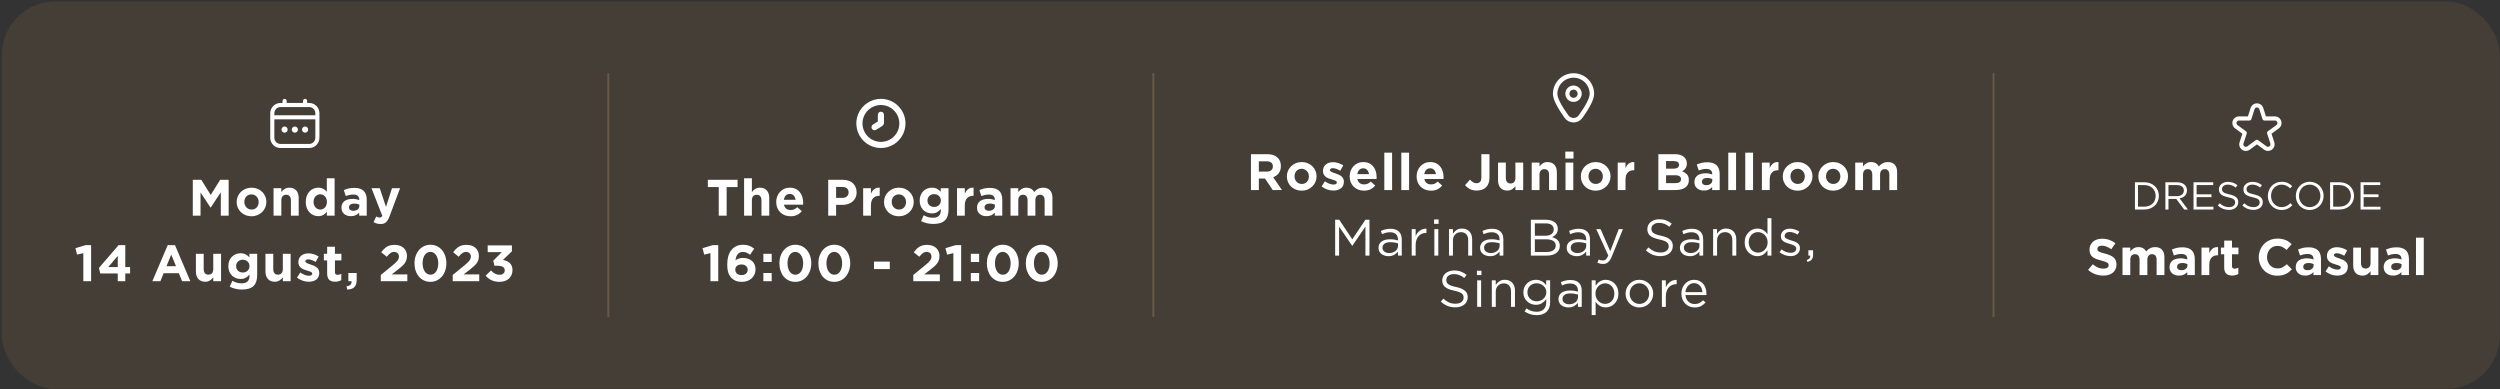 <svg width="1220" height="190" viewBox="0 0 1220 190" fill="none" xmlns="http://www.w3.org/2000/svg">
<rect x="0" y="0" width="1220" height="190" fill="#333333" stroke="none"/>
<rect x="0.882" y="0.74" width="1219" height="189" rx="26" fill="#E8A560" fill-opacity="0.1"/>
<g clip-path="url(#clip0_505_4340)">
<path d="M150.882 50.24H149.882V49.24C149.882 48.975 149.777 48.721 149.589 48.533C149.402 48.346 149.148 48.24 148.882 48.24C148.617 48.24 148.363 48.346 148.175 48.533C147.988 48.721 147.882 48.975 147.882 49.24V50.24H139.882V49.24C139.882 48.975 139.777 48.721 139.589 48.533C139.402 48.346 139.148 48.24 138.882 48.24C138.617 48.24 138.363 48.346 138.175 48.533C137.988 48.721 137.882 48.975 137.882 49.24V50.24H136.882C135.557 50.242 134.286 50.769 133.349 51.706C132.411 52.644 131.884 53.915 131.882 55.24V67.24C131.884 68.566 132.411 69.837 133.349 70.774C134.286 71.711 135.557 72.239 136.882 72.24H150.882C152.208 72.239 153.479 71.711 154.416 70.774C155.353 69.837 155.881 68.566 155.882 67.24V55.24C155.881 53.915 155.353 52.644 154.416 51.706C153.479 50.769 152.208 50.242 150.882 50.24ZM133.882 55.24C133.882 54.445 134.198 53.681 134.761 53.119C135.324 52.556 136.087 52.24 136.882 52.24H150.882C151.678 52.24 152.441 52.556 153.004 53.119C153.566 53.681 153.882 54.445 153.882 55.24V56.24H133.882V55.24ZM150.882 70.24H136.882C136.087 70.24 135.324 69.924 134.761 69.362C134.198 68.799 133.882 68.036 133.882 67.24V58.24H153.882V67.24C153.882 68.036 153.566 68.799 153.004 69.362C152.441 69.924 151.678 70.24 150.882 70.24Z" fill="white"/>
<path d="M143.882 64.74C144.711 64.74 145.382 64.069 145.382 63.24C145.382 62.412 144.711 61.74 143.882 61.74C143.054 61.74 142.382 62.412 142.382 63.24C142.382 64.069 143.054 64.74 143.882 64.74Z" fill="white"/>
<path d="M138.882 64.74C139.711 64.74 140.382 64.069 140.382 63.24C140.382 62.412 139.711 61.74 138.882 61.74C138.054 61.74 137.382 62.412 137.382 63.24C137.382 64.069 138.054 64.74 138.882 64.74Z" fill="white"/>
<path d="M148.882 64.74C149.711 64.74 150.382 64.069 150.382 63.24C150.382 62.412 149.711 61.74 148.882 61.74C148.054 61.74 147.382 62.412 147.382 63.24C147.382 64.069 148.054 64.74 148.882 64.74Z" fill="white"/>
</g>
<path d="M94.083 105.24V87.74H98.233L102.833 95.14L107.433 87.74H111.583V105.24H107.758V93.815L102.833 101.29H102.733L97.858 93.89V105.24H94.083ZM122.712 105.54C118.562 105.54 115.487 102.465 115.487 98.615V98.565C115.487 94.715 118.587 91.59 122.762 91.59C126.912 91.59 129.987 94.665 129.987 98.515V98.565C129.987 102.415 126.887 105.54 122.712 105.54ZM122.762 102.265C124.937 102.265 126.237 100.59 126.237 98.615V98.565C126.237 96.59 124.812 94.865 122.712 94.865C120.537 94.865 119.237 96.54 119.237 98.515V98.565C119.237 100.54 120.662 102.265 122.762 102.265ZM133.489 105.24V91.84H137.289V93.74C138.164 92.615 139.289 91.59 141.214 91.59C144.089 91.59 145.764 93.49 145.764 96.565V105.24H141.964V97.765C141.964 95.965 141.114 95.04 139.664 95.04C138.214 95.04 137.289 95.965 137.289 97.765V105.24H133.489ZM155.315 105.49C152.19 105.49 149.215 103.04 149.215 98.565V98.515C149.215 94.04 152.14 91.59 155.315 91.59C157.34 91.59 158.59 92.515 159.49 93.59V86.99H163.29V105.24H159.49V103.315C158.565 104.565 157.29 105.49 155.315 105.49ZM156.29 102.265C158.065 102.265 159.54 100.79 159.54 98.565V98.515C159.54 96.29 158.065 94.815 156.29 94.815C154.515 94.815 153.015 96.265 153.015 98.515V98.565C153.015 100.79 154.515 102.265 156.29 102.265ZM171.235 105.49C168.71 105.49 166.635 104.04 166.635 101.39V101.34C166.635 98.415 168.86 97.065 172.035 97.065C173.385 97.065 174.36 97.29 175.31 97.615V97.39C175.31 95.815 174.335 94.94 172.435 94.94C170.985 94.94 169.96 95.215 168.735 95.665L167.785 92.765C169.26 92.115 170.71 91.69 172.985 91.69C175.06 91.69 176.56 92.24 177.51 93.19C178.51 94.19 178.96 95.665 178.96 97.465V105.24H175.285V103.79C174.36 104.815 173.085 105.49 171.235 105.49ZM172.385 102.865C174.16 102.865 175.36 101.89 175.36 100.515V99.84C174.71 99.54 173.86 99.34 172.935 99.34C171.31 99.34 170.31 99.99 170.31 101.19V101.24C170.31 102.265 171.16 102.865 172.385 102.865ZM188.367 100.965L191.292 91.84H195.242L190.092 105.565C189.067 108.29 187.967 109.315 185.692 109.315C184.317 109.315 183.292 108.965 182.317 108.39L183.592 105.64C184.092 105.94 184.717 106.165 185.217 106.165C185.867 106.165 186.217 105.965 186.542 105.29L181.292 91.84H185.317L188.367 100.965ZM40.665 137.24V123.515L37.615 124.265L36.815 121.115L41.84 119.615H44.465V137.24H40.665ZM57.462 137.24V133.465H48.912L48.287 130.74L57.887 119.615H61.137V130.34H63.487V133.465H61.137V137.24H57.462ZM52.812 130.34H57.462V124.89L52.812 130.34ZM74.344 137.24L81.844 119.615H85.394L92.894 137.24H88.869L87.269 133.315H79.869L78.269 137.24H74.344ZM81.244 129.915H85.894L83.569 124.24L81.244 129.915ZM100.15 137.49C97.275 137.49 95.6 135.59 95.6 132.515V123.84H99.4V131.315C99.4 133.115 100.25 134.04 101.7 134.04C103.15 134.04 104.075 133.115 104.075 131.315V123.84H107.875V137.24H104.075V135.34C103.2 136.465 102.075 137.49 100.15 137.49ZM118.027 141.29C115.852 141.29 113.802 140.79 112.102 139.89L113.402 137.04C114.777 137.815 116.152 138.265 117.927 138.265C120.527 138.265 121.752 137.015 121.752 134.615V133.965C120.627 135.315 119.402 136.14 117.377 136.14C114.252 136.14 111.427 133.865 111.427 129.89V129.84C111.427 125.84 114.302 123.59 117.377 123.59C119.452 123.59 120.677 124.465 121.702 125.59V123.84H125.502V134.215C125.502 136.615 124.927 138.365 123.802 139.49C122.552 140.74 120.627 141.29 118.027 141.29ZM118.477 132.99C120.327 132.99 121.752 131.715 121.752 129.89V129.84C121.752 128.015 120.327 126.74 118.477 126.74C116.627 126.74 115.227 128.015 115.227 129.84V129.89C115.227 131.74 116.627 132.99 118.477 132.99ZM134.097 137.49C131.222 137.49 129.547 135.59 129.547 132.515V123.84H133.347V131.315C133.347 133.115 134.197 134.04 135.647 134.04C137.097 134.04 138.022 133.115 138.022 131.315V123.84H141.822V137.24H138.022V135.34C137.147 136.465 136.022 137.49 134.097 137.49ZM150.673 137.49C148.798 137.49 146.698 136.865 144.923 135.465L146.548 132.965C147.998 134.015 149.523 134.565 150.773 134.565C151.873 134.565 152.373 134.165 152.373 133.565V133.515C152.373 132.69 151.073 132.415 149.598 131.965C147.723 131.415 145.598 130.54 145.598 127.94V127.89C145.598 125.165 147.798 123.64 150.498 123.64C152.198 123.64 154.048 124.215 155.498 125.19L154.048 127.815C152.723 127.04 151.398 126.565 150.423 126.565C149.498 126.565 149.023 126.965 149.023 127.49V127.54C149.023 128.29 150.298 128.64 151.748 129.14C153.623 129.765 155.798 130.665 155.798 133.115V133.165C155.798 136.14 153.573 137.49 150.673 137.49ZM163.553 137.465C161.228 137.465 159.653 136.54 159.653 133.44V127.09H158.053V123.84H159.653V120.415H163.453V123.84H166.603V127.09H163.453V132.815C163.453 133.69 163.828 134.115 164.678 134.115C165.378 134.115 166.003 133.94 166.553 133.64V136.69C165.753 137.165 164.828 137.465 163.553 137.465ZM169.429 141.29L169.104 139.715C170.829 139.54 171.679 138.665 171.554 137.24H170.004V133.24H174.054V136.615C174.054 139.915 172.404 141.24 169.429 141.29ZM185.827 137.24V134.19L191.652 129.415C193.827 127.615 194.677 126.665 194.677 125.215C194.677 123.74 193.702 122.94 192.327 122.94C190.977 122.94 190.052 123.69 188.752 125.29L186.052 123.115C187.777 120.765 189.452 119.49 192.577 119.49C196.202 119.49 198.602 121.615 198.602 124.89V124.94C198.602 127.865 197.102 129.315 194.002 131.715L191.152 133.915H198.777V137.24H185.827ZM210.028 137.54C205.353 137.54 202.278 133.615 202.278 128.54V128.49C202.278 123.415 205.428 119.44 210.078 119.44C214.703 119.44 217.828 123.365 217.828 128.44V128.49C217.828 133.565 214.703 137.54 210.028 137.54ZM210.078 134.065C212.403 134.065 213.878 131.715 213.878 128.54V128.49C213.878 125.315 212.328 122.915 210.028 122.915C207.728 122.915 206.228 125.24 206.228 128.44V128.49C206.228 131.69 207.753 134.065 210.078 134.065ZM220.921 137.24V134.19L226.746 129.415C228.921 127.615 229.771 126.665 229.771 125.215C229.771 123.74 228.796 122.94 227.421 122.94C226.071 122.94 225.146 123.69 223.846 125.29L221.146 123.115C222.871 120.765 224.546 119.49 227.671 119.49C231.296 119.49 233.696 121.615 233.696 124.89V124.94C233.696 127.865 232.196 129.315 229.096 131.715L226.246 133.915H233.871V137.24H220.921ZM243.797 137.54C240.647 137.54 238.472 136.29 236.972 134.515L239.622 131.99C240.822 133.34 242.072 134.09 243.847 134.09C245.297 134.09 246.322 133.265 246.322 131.965V131.915C246.322 130.49 245.047 129.69 242.897 129.69H241.297L240.697 127.24L244.872 123.04H237.997V119.74H249.822V122.64L245.397 126.865C247.772 127.265 250.097 128.515 250.097 131.765V131.815C250.097 135.115 247.697 137.54 243.797 137.54Z" fill="white"/>
<path opacity="0.2" d="M296.882 154.74V35.74" stroke="url(#paint0_linear_505_4340)"/>
<g clip-path="url(#clip1_505_4340)">
<path d="M429.882 48.24C427.509 48.24 425.189 48.944 423.215 50.263C421.242 51.581 419.704 53.455 418.796 55.648C417.888 57.841 417.65 60.254 418.113 62.581C418.576 64.909 419.719 67.047 421.397 68.725C423.075 70.404 425.213 71.547 427.541 72.01C429.869 72.473 432.282 72.235 434.475 71.327C436.667 70.418 438.541 68.88 439.86 66.907C441.179 64.934 441.882 62.614 441.882 60.24C441.879 57.059 440.614 54.008 438.364 51.759C436.114 49.509 433.064 48.244 429.882 48.24V48.24ZM429.882 69.24C428.102 69.24 426.362 68.712 424.882 67.724C423.402 66.734 422.249 65.329 421.567 63.684C420.886 62.04 420.708 60.23 421.055 58.484C421.403 56.739 422.26 55.135 423.518 53.876C424.777 52.618 426.381 51.76 428.127 51.413C429.872 51.066 431.682 51.244 433.326 51.925C434.971 52.606 436.377 53.76 437.366 55.24C438.354 56.72 438.882 58.46 438.882 60.24C438.88 62.626 437.931 64.914 436.243 66.601C434.556 68.288 432.268 69.238 429.882 69.24Z" fill="white"/>
<path d="M428.382 59.295L425.982 60.795C425.815 60.9 425.671 61.036 425.556 61.197C425.442 61.357 425.36 61.539 425.316 61.731C425.272 61.923 425.266 62.122 425.299 62.316C425.332 62.51 425.403 62.696 425.507 62.863C425.612 63.03 425.748 63.175 425.909 63.289C426.069 63.404 426.251 63.485 426.443 63.529C426.635 63.573 426.834 63.579 427.028 63.546C427.222 63.514 427.408 63.443 427.575 63.338L430.444 61.538C430.732 61.358 430.969 61.107 431.133 60.81C431.298 60.512 431.383 60.178 431.382 59.838V56.012C431.382 55.614 431.224 55.233 430.943 54.952C430.662 54.67 430.28 54.512 429.882 54.512C429.484 54.512 429.103 54.67 428.822 54.952C428.54 55.233 428.382 55.614 428.382 56.012V59.295Z" fill="white"/>
</g>
<path d="M350.752 91.29H345.427V87.74H359.927V91.29H354.602V105.24H350.752V91.29ZM363.116 86.99H366.916V93.74C367.133 93.457 367.366 93.19 367.616 92.94C367.883 92.674 368.174 92.44 368.491 92.24C368.808 92.04 369.158 91.882 369.541 91.765C369.924 91.649 370.358 91.59 370.841 91.59C372.291 91.59 373.408 92.032 374.191 92.915C374.991 93.799 375.391 95.015 375.391 96.565V105.24H371.591V97.765C371.591 96.865 371.391 96.19 370.991 95.74C370.591 95.274 370.024 95.04 369.291 95.04C368.558 95.04 367.974 95.274 367.541 95.74C367.124 96.19 366.916 96.865 366.916 97.765V105.24H363.116V86.99ZM385.792 105.54C384.792 105.54 383.859 105.374 382.992 105.04C382.142 104.707 381.401 104.232 380.767 103.615C380.151 102.999 379.667 102.274 379.317 101.44C378.967 100.59 378.792 99.649 378.792 98.615V98.565C378.792 97.615 378.951 96.715 379.267 95.865C379.601 95.015 380.059 94.274 380.642 93.64C381.226 93.007 381.917 92.507 382.717 92.14C383.534 91.774 384.434 91.59 385.417 91.59C386.534 91.59 387.501 91.79 388.317 92.19C389.134 92.59 389.809 93.132 390.342 93.815C390.892 94.482 391.292 95.257 391.542 96.14C391.809 97.007 391.942 97.915 391.942 98.865C391.942 99.015 391.934 99.174 391.917 99.34C391.917 99.507 391.909 99.682 391.892 99.865H382.567C382.751 100.732 383.126 101.39 383.692 101.84C384.276 102.274 384.992 102.49 385.842 102.49C386.476 102.49 387.042 102.382 387.542 102.165C388.042 101.949 388.559 101.599 389.092 101.115L391.267 103.04C390.634 103.824 389.867 104.44 388.967 104.89C388.067 105.324 387.009 105.54 385.792 105.54ZM388.242 97.49C388.126 96.64 387.826 95.957 387.342 95.44C386.859 94.907 386.217 94.64 385.417 94.64C384.617 94.64 383.967 94.899 383.467 95.415C382.984 95.932 382.667 96.624 382.517 97.49H388.242ZM404.169 87.74H411.319C412.369 87.74 413.303 87.89 414.119 88.19C414.953 88.474 415.653 88.882 416.219 89.415C416.803 89.949 417.244 90.59 417.544 91.34C417.861 92.074 418.019 92.89 418.019 93.79V93.84C418.019 94.857 417.836 95.749 417.469 96.515C417.103 97.282 416.594 97.924 415.944 98.44C415.311 98.957 414.561 99.349 413.694 99.615C412.844 99.865 411.928 99.99 410.944 99.99H408.019V105.24H404.169V87.74ZM411.069 96.565C412.036 96.565 412.786 96.315 413.319 95.815C413.853 95.299 414.119 94.665 414.119 93.915V93.865C414.119 92.999 413.836 92.34 413.269 91.89C412.719 91.44 411.961 91.215 410.994 91.215H408.019V96.565H411.069ZM421.219 91.84H425.019V94.54C425.402 93.624 425.927 92.89 426.594 92.34C427.26 91.79 428.16 91.54 429.294 91.59V95.565H429.094C427.827 95.565 426.827 95.949 426.094 96.715C425.377 97.482 425.019 98.674 425.019 100.29V105.24H421.219V91.84ZM438.627 105.54C437.593 105.54 436.635 105.365 435.752 105.015C434.868 104.649 434.102 104.157 433.452 103.54C432.818 102.907 432.318 102.174 431.952 101.34C431.585 100.49 431.402 99.582 431.402 98.615V98.565C431.402 97.599 431.585 96.699 431.952 95.865C432.318 95.015 432.827 94.274 433.477 93.64C434.127 93.007 434.893 92.507 435.777 92.14C436.66 91.774 437.627 91.59 438.677 91.59C439.71 91.59 440.668 91.774 441.552 92.14C442.435 92.49 443.193 92.982 443.827 93.615C444.477 94.232 444.985 94.965 445.352 95.815C445.718 96.649 445.902 97.549 445.902 98.515V98.565C445.902 99.532 445.718 100.44 445.352 101.29C444.985 102.124 444.477 102.857 443.827 103.49C443.177 104.124 442.41 104.624 441.527 104.99C440.643 105.357 439.677 105.54 438.627 105.54ZM438.677 102.265C439.227 102.265 439.71 102.174 440.127 101.99C440.56 101.79 440.927 101.524 441.227 101.19C441.527 100.857 441.752 100.474 441.902 100.04C442.068 99.59 442.152 99.115 442.152 98.615V98.565C442.152 98.065 442.068 97.599 441.902 97.165C441.735 96.715 441.493 96.324 441.177 95.99C440.86 95.64 440.485 95.365 440.052 95.165C439.618 94.965 439.143 94.865 438.627 94.865C438.077 94.865 437.585 94.965 437.152 95.165C436.735 95.349 436.377 95.607 436.077 95.94C435.777 96.274 435.543 96.665 435.377 97.115C435.227 97.549 435.152 98.015 435.152 98.515V98.565C435.152 99.065 435.235 99.54 435.402 99.99C435.568 100.424 435.81 100.815 436.127 101.165C436.443 101.499 436.81 101.765 437.227 101.965C437.66 102.165 438.143 102.265 438.677 102.265ZM455.403 109.29C454.303 109.29 453.253 109.165 452.253 108.915C451.253 108.682 450.328 108.34 449.478 107.89L450.778 105.04C451.478 105.424 452.178 105.724 452.878 105.94C453.595 106.157 454.403 106.265 455.303 106.265C456.603 106.265 457.561 105.957 458.178 105.34C458.811 104.724 459.128 103.815 459.128 102.615V101.965C458.561 102.649 457.945 103.182 457.278 103.565C456.611 103.949 455.77 104.14 454.753 104.14C453.97 104.14 453.22 104.007 452.503 103.74C451.786 103.457 451.153 103.049 450.603 102.515C450.053 101.982 449.611 101.332 449.278 100.565C448.961 99.782 448.803 98.89 448.803 97.89V97.84C448.803 96.84 448.97 95.957 449.303 95.19C449.636 94.407 450.078 93.749 450.628 93.215C451.178 92.682 451.811 92.282 452.528 92.015C453.245 91.732 453.986 91.59 454.753 91.59C455.786 91.59 456.636 91.782 457.303 92.165C457.97 92.549 458.561 93.024 459.078 93.59V91.84H462.878V102.215C462.878 104.599 462.311 106.357 461.178 107.49C460.545 108.124 459.745 108.582 458.778 108.865C457.828 109.149 456.703 109.29 455.403 109.29ZM455.853 100.99C456.32 100.99 456.753 100.915 457.153 100.765C457.553 100.615 457.895 100.407 458.178 100.14C458.478 99.857 458.711 99.524 458.878 99.14C459.045 98.757 459.128 98.34 459.128 97.89V97.84C459.128 97.39 459.045 96.974 458.878 96.59C458.711 96.207 458.478 95.882 458.178 95.615C457.895 95.332 457.553 95.115 457.153 94.965C456.753 94.815 456.32 94.74 455.853 94.74C455.386 94.74 454.953 94.815 454.553 94.965C454.17 95.115 453.828 95.332 453.528 95.615C453.245 95.882 453.02 96.207 452.853 96.59C452.686 96.974 452.603 97.39 452.603 97.84V97.89C452.603 98.824 452.911 99.574 453.528 100.14C454.145 100.707 454.92 100.99 455.853 100.99ZM467.023 91.84H470.823V94.54C471.207 93.624 471.732 92.89 472.398 92.34C473.065 91.79 473.965 91.54 475.098 91.59V95.565H474.898C473.632 95.565 472.632 95.949 471.898 96.715C471.182 97.482 470.823 98.674 470.823 100.29V105.24H467.023V91.84ZM481.388 105.49C480.754 105.49 480.154 105.407 479.588 105.24C479.038 105.057 478.554 104.79 478.138 104.44C477.721 104.09 477.388 103.665 477.138 103.165C476.904 102.649 476.788 102.057 476.788 101.39V101.34C476.788 100.607 476.921 99.974 477.188 99.44C477.454 98.907 477.821 98.465 478.288 98.115C478.771 97.765 479.338 97.507 479.988 97.34C480.654 97.157 481.388 97.065 482.188 97.065C482.871 97.065 483.463 97.115 483.963 97.215C484.479 97.315 484.979 97.449 485.463 97.615V97.39C485.463 96.59 485.221 95.982 484.738 95.565C484.254 95.149 483.538 94.94 482.588 94.94C481.854 94.94 481.204 95.007 480.638 95.14C480.088 95.257 479.504 95.432 478.888 95.665L477.938 92.765C478.671 92.449 479.438 92.19 480.238 91.99C481.038 91.79 482.004 91.69 483.138 91.69C484.188 91.69 485.079 91.824 485.813 92.09C486.563 92.34 487.179 92.707 487.663 93.19C488.163 93.69 488.529 94.307 488.763 95.04C488.996 95.757 489.113 96.565 489.113 97.465V105.24H485.438V103.79C484.971 104.307 484.413 104.724 483.763 105.04C483.113 105.34 482.321 105.49 481.388 105.49ZM482.538 102.865C483.438 102.865 484.154 102.649 484.688 102.215C485.238 101.782 485.513 101.215 485.513 100.515V99.84C485.179 99.69 484.804 99.574 484.388 99.49C483.988 99.39 483.554 99.34 483.088 99.34C482.271 99.34 481.629 99.499 481.163 99.815C480.696 100.132 480.463 100.59 480.463 101.19V101.24C480.463 101.757 480.654 102.157 481.038 102.44C481.421 102.724 481.921 102.865 482.538 102.865ZM493.133 91.84H496.933V93.74C497.149 93.457 497.383 93.19 497.633 92.94C497.899 92.674 498.191 92.44 498.508 92.24C498.824 92.04 499.174 91.882 499.558 91.765C499.958 91.649 500.399 91.59 500.883 91.59C501.766 91.59 502.524 91.774 503.158 92.14C503.808 92.507 504.308 93.032 504.658 93.715C505.241 93.015 505.891 92.49 506.608 92.14C507.324 91.774 508.141 91.59 509.058 91.59C510.474 91.59 511.583 92.007 512.383 92.84C513.183 93.674 513.583 94.899 513.583 96.515V105.24H509.783V97.765C509.783 96.865 509.591 96.19 509.208 95.74C508.824 95.274 508.274 95.04 507.558 95.04C506.841 95.04 506.274 95.274 505.858 95.74C505.458 96.19 505.258 96.865 505.258 97.765V105.24H501.458V97.765C501.458 96.865 501.266 96.19 500.883 95.74C500.499 95.274 499.949 95.04 499.233 95.04C498.516 95.04 497.949 95.274 497.533 95.74C497.133 96.19 496.933 96.865 496.933 97.765V105.24H493.133V91.84ZM346.702 123.515L343.652 124.265L342.852 121.115L347.877 119.615H350.502V137.24H346.702V123.515ZM362.024 137.54C360.874 137.54 359.899 137.382 359.099 137.065C358.299 136.749 357.591 136.282 356.974 135.665C356.341 135.032 355.833 134.207 355.449 133.19C355.083 132.157 354.899 130.774 354.899 129.04V128.99C354.899 127.64 355.049 126.382 355.349 125.215C355.666 124.049 356.141 123.04 356.774 122.19C357.408 121.34 358.208 120.674 359.174 120.19C360.141 119.69 361.274 119.44 362.574 119.44C363.174 119.44 363.724 119.482 364.224 119.565C364.724 119.649 365.191 119.774 365.624 119.94C366.058 120.107 366.474 120.315 366.874 120.565C367.274 120.799 367.666 121.065 368.049 121.365L366.024 124.34C365.741 124.124 365.466 123.932 365.199 123.765C364.933 123.582 364.658 123.432 364.374 123.315C364.091 123.199 363.791 123.107 363.474 123.04C363.158 122.974 362.816 122.94 362.449 122.94C361.799 122.94 361.249 123.082 360.799 123.365C360.366 123.632 360.016 123.974 359.749 124.39C359.483 124.807 359.283 125.249 359.149 125.715C359.033 126.182 358.958 126.607 358.924 126.99C359.391 126.674 359.908 126.407 360.474 126.19C361.058 125.974 361.749 125.865 362.549 125.865C363.416 125.865 364.224 125.99 364.974 126.24C365.724 126.474 366.374 126.824 366.924 127.29C367.474 127.757 367.908 128.34 368.224 129.04C368.541 129.724 368.699 130.524 368.699 131.44V131.49C368.699 132.39 368.524 133.215 368.174 133.965C367.841 134.699 367.374 135.332 366.774 135.865C366.191 136.399 365.491 136.815 364.674 137.115C363.858 137.399 362.974 137.54 362.024 137.54ZM361.874 134.24C362.824 134.24 363.558 133.999 364.074 133.515C364.608 133.032 364.874 132.415 364.874 131.665V131.615C364.874 130.865 364.599 130.257 364.049 129.79C363.516 129.307 362.774 129.065 361.824 129.065C360.874 129.065 360.133 129.299 359.599 129.765C359.083 130.232 358.824 130.84 358.824 131.59V131.64C358.824 132.39 359.091 133.015 359.624 133.515C360.174 133.999 360.924 134.24 361.874 134.24ZM372.527 123.84H376.577V127.84H372.527V123.84ZM372.527 133.24H376.577V137.24H372.527V133.24ZM388.1 137.54C386.933 137.54 385.866 137.315 384.9 136.865C383.95 136.399 383.133 135.765 382.45 134.965C381.783 134.149 381.266 133.19 380.9 132.09C380.533 130.99 380.35 129.807 380.35 128.54V128.49C380.35 127.224 380.533 126.04 380.9 124.94C381.283 123.84 381.816 122.882 382.5 122.065C383.183 121.249 384 120.607 384.95 120.14C385.916 119.674 386.983 119.44 388.15 119.44C389.3 119.44 390.35 119.674 391.3 120.14C392.266 120.59 393.083 121.224 393.75 122.04C394.433 122.84 394.958 123.79 395.325 124.89C395.708 125.99 395.9 127.174 395.9 128.44V128.49C395.9 129.757 395.708 130.94 395.325 132.04C394.958 133.14 394.433 134.099 393.75 134.915C393.066 135.732 392.241 136.374 391.275 136.84C390.325 137.307 389.266 137.54 388.1 137.54ZM388.15 134.065C388.733 134.065 389.258 133.932 389.725 133.665C390.191 133.382 390.591 132.999 390.925 132.515C391.258 132.015 391.508 131.432 391.675 130.765C391.858 130.082 391.95 129.34 391.95 128.54V128.49C391.95 127.69 391.858 126.957 391.675 126.29C391.491 125.607 391.225 125.015 390.875 124.515C390.541 124.015 390.133 123.624 389.65 123.34C389.183 123.057 388.666 122.915 388.1 122.915C387.516 122.915 386.991 123.057 386.525 123.34C386.058 123.607 385.658 123.99 385.325 124.49C385.008 124.974 384.758 125.557 384.575 126.24C384.391 126.907 384.3 127.64 384.3 128.44V128.49C384.3 129.29 384.391 130.032 384.575 130.715C384.758 131.399 385.016 131.99 385.35 132.49C385.683 132.974 386.083 133.357 386.55 133.64C387.033 133.924 387.566 134.065 388.15 134.065ZM407.111 137.54C405.945 137.54 404.878 137.315 403.911 136.865C402.961 136.399 402.145 135.765 401.461 134.965C400.795 134.149 400.278 133.19 399.911 132.09C399.545 130.99 399.361 129.807 399.361 128.54V128.49C399.361 127.224 399.545 126.04 399.911 124.94C400.295 123.84 400.828 122.882 401.511 122.065C402.195 121.249 403.011 120.607 403.961 120.14C404.928 119.674 405.995 119.44 407.161 119.44C408.311 119.44 409.361 119.674 410.311 120.14C411.278 120.59 412.095 121.224 412.761 122.04C413.445 122.84 413.97 123.79 414.336 124.89C414.72 125.99 414.911 127.174 414.911 128.44V128.49C414.911 129.757 414.72 130.94 414.336 132.04C413.97 133.14 413.445 134.099 412.761 134.915C412.078 135.732 411.253 136.374 410.286 136.84C409.336 137.307 408.278 137.54 407.111 137.54ZM407.161 134.065C407.745 134.065 408.27 133.932 408.736 133.665C409.203 133.382 409.603 132.999 409.936 132.515C410.27 132.015 410.52 131.432 410.686 130.765C410.87 130.082 410.961 129.34 410.961 128.54V128.49C410.961 127.69 410.87 126.957 410.686 126.29C410.503 125.607 410.236 125.015 409.886 124.515C409.553 124.015 409.145 123.624 408.661 123.34C408.195 123.057 407.678 122.915 407.111 122.915C406.528 122.915 406.003 123.057 405.536 123.34C405.07 123.607 404.67 123.99 404.336 124.49C404.02 124.974 403.77 125.557 403.586 126.24C403.403 126.907 403.311 127.64 403.311 128.44V128.49C403.311 129.29 403.403 130.032 403.586 130.715C403.77 131.399 404.028 131.99 404.361 132.49C404.695 132.974 405.095 133.357 405.561 133.64C406.045 133.924 406.578 134.065 407.161 134.065ZM426.518 127.665H434.218V131.315H426.518V127.665ZM445.693 134.19L451.518 129.415C452.068 128.965 452.535 128.565 452.918 128.215C453.302 127.849 453.61 127.507 453.843 127.19C454.093 126.857 454.268 126.54 454.368 126.24C454.485 125.924 454.543 125.582 454.543 125.215C454.543 124.465 454.327 123.899 453.893 123.515C453.46 123.132 452.893 122.94 452.193 122.94C451.51 122.94 450.902 123.132 450.368 123.515C449.852 123.899 449.268 124.49 448.618 125.29L445.918 123.115C446.352 122.532 446.785 122.015 447.218 121.565C447.668 121.115 448.143 120.74 448.643 120.44C449.16 120.124 449.727 119.89 450.343 119.74C450.96 119.574 451.66 119.49 452.443 119.49C453.343 119.49 454.16 119.624 454.893 119.89C455.643 120.14 456.277 120.499 456.793 120.965C457.327 121.432 457.735 121.999 458.018 122.665C458.318 123.332 458.468 124.074 458.468 124.89V124.94C458.468 125.674 458.368 126.332 458.168 126.915C457.985 127.482 457.702 128.024 457.318 128.54C456.952 129.04 456.477 129.549 455.893 130.065C455.31 130.565 454.635 131.115 453.868 131.715L451.018 133.915H458.643V137.24H445.693V134.19ZM465.244 123.515L462.194 124.265L461.394 121.115L466.419 119.615H469.044V137.24H465.244V123.515ZM473.766 123.84H477.816V127.84H473.766V123.84ZM473.766 133.24H477.816V137.24H473.766V133.24ZM489.339 137.54C488.172 137.54 487.105 137.315 486.139 136.865C485.189 136.399 484.372 135.765 483.689 134.965C483.022 134.149 482.505 133.19 482.139 132.09C481.772 130.99 481.589 129.807 481.589 128.54V128.49C481.589 127.224 481.772 126.04 482.139 124.94C482.522 123.84 483.055 122.882 483.739 122.065C484.422 121.249 485.239 120.607 486.189 120.14C487.155 119.674 488.222 119.44 489.389 119.44C490.539 119.44 491.589 119.674 492.539 120.14C493.505 120.59 494.322 121.224 494.989 122.04C495.672 122.84 496.197 123.79 496.564 124.89C496.947 125.99 497.139 127.174 497.139 128.44V128.49C497.139 129.757 496.947 130.94 496.564 132.04C496.197 133.14 495.672 134.099 494.989 134.915C494.305 135.732 493.48 136.374 492.514 136.84C491.564 137.307 490.505 137.54 489.339 137.54ZM489.389 134.065C489.972 134.065 490.497 133.932 490.964 133.665C491.43 133.382 491.83 132.999 492.164 132.515C492.497 132.015 492.747 131.432 492.914 130.765C493.097 130.082 493.189 129.34 493.189 128.54V128.49C493.189 127.69 493.097 126.957 492.914 126.29C492.73 125.607 492.464 125.015 492.114 124.515C491.78 124.015 491.372 123.624 490.889 123.34C490.422 123.057 489.905 122.915 489.339 122.915C488.755 122.915 488.23 123.057 487.764 123.34C487.297 123.607 486.897 123.99 486.564 124.49C486.247 124.974 485.997 125.557 485.814 126.24C485.63 126.907 485.539 127.64 485.539 128.44V128.49C485.539 129.29 485.63 130.032 485.814 130.715C485.997 131.399 486.255 131.99 486.589 132.49C486.922 132.974 487.322 133.357 487.789 133.64C488.272 133.924 488.805 134.065 489.389 134.065ZM508.35 137.54C507.184 137.54 506.117 137.315 505.15 136.865C504.2 136.399 503.384 135.765 502.7 134.965C502.034 134.149 501.517 133.19 501.15 132.09C500.784 130.99 500.6 129.807 500.6 128.54V128.49C500.6 127.224 500.784 126.04 501.15 124.94C501.534 123.84 502.067 122.882 502.75 122.065C503.434 121.249 504.25 120.607 505.2 120.14C506.167 119.674 507.234 119.44 508.4 119.44C509.55 119.44 510.6 119.674 511.55 120.14C512.517 120.59 513.334 121.224 514 122.04C514.684 122.84 515.209 123.79 515.575 124.89C515.959 125.99 516.15 127.174 516.15 128.44V128.49C516.15 129.757 515.959 130.94 515.575 132.04C515.209 133.14 514.684 134.099 514 134.915C513.317 135.732 512.492 136.374 511.525 136.84C510.575 137.307 509.517 137.54 508.35 137.54ZM508.4 134.065C508.984 134.065 509.509 133.932 509.975 133.665C510.442 133.382 510.842 132.999 511.175 132.515C511.509 132.015 511.759 131.432 511.925 130.765C512.109 130.082 512.2 129.34 512.2 128.54V128.49C512.2 127.69 512.109 126.957 511.925 126.29C511.742 125.607 511.475 125.015 511.125 124.515C510.792 124.015 510.384 123.624 509.9 123.34C509.434 123.057 508.917 122.915 508.35 122.915C507.767 122.915 507.242 123.057 506.775 123.34C506.309 123.607 505.909 123.99 505.575 124.49C505.259 124.974 505.009 125.557 504.825 126.24C504.642 126.907 504.55 127.64 504.55 128.44V128.49C504.55 129.29 504.642 130.032 504.825 130.715C505.009 131.399 505.267 131.99 505.6 132.49C505.934 132.974 506.334 133.357 506.8 133.64C507.284 133.924 507.817 134.065 508.4 134.065Z" fill="white"/>
<path opacity="0.2" d="M562.882 154.74V35.74" stroke="url(#paint1_linear_505_4340)"/>
<g clip-path="url(#clip2_505_4340)">
<path d="M767.882 41.74C767.091 41.74 766.318 41.975 765.66 42.414C765.002 42.854 764.49 43.479 764.187 44.209C763.884 44.94 763.805 45.745 763.959 46.521C764.114 47.297 764.495 48.009 765.054 48.569C765.613 49.128 766.326 49.509 767.102 49.663C767.878 49.818 768.682 49.739 769.413 49.436C770.144 49.133 770.769 48.62 771.208 47.962C771.648 47.305 771.882 46.531 771.882 45.74C771.882 44.679 771.461 43.662 770.711 42.912C769.961 42.162 768.943 41.74 767.882 41.74ZM767.882 47.74C767.487 47.74 767.1 47.623 766.771 47.403C766.442 47.183 766.186 46.871 766.035 46.506C765.883 46.14 765.844 45.738 765.921 45.35C765.998 44.962 766.189 44.606 766.468 44.326C766.748 44.046 767.104 43.856 767.492 43.779C767.88 43.702 768.282 43.741 768.648 43.892C769.013 44.044 769.326 44.3 769.545 44.629C769.765 44.958 769.882 45.345 769.882 45.74C769.882 46.271 769.672 46.779 769.297 47.154C768.922 47.529 768.413 47.74 767.882 47.74Z" fill="white"/>
<path d="M767.882 59.74C767.04 59.745 766.209 59.547 765.459 59.164C764.709 58.782 764.062 58.225 763.571 57.54C759.76 52.283 757.827 48.331 757.827 45.793C757.827 43.127 758.887 40.569 760.772 38.683C762.658 36.798 765.215 35.738 767.882 35.738C770.549 35.738 773.107 36.798 774.992 38.683C776.878 40.569 777.937 43.127 777.937 45.793C777.937 48.331 776.004 52.283 772.193 57.54C771.703 58.225 771.055 58.782 770.305 59.164C769.555 59.547 768.724 59.745 767.882 59.74ZM767.882 37.921C765.795 37.924 763.793 38.754 762.317 40.23C760.841 41.706 760.011 43.708 760.008 45.795C760.008 47.805 761.901 51.522 765.337 56.261C765.629 56.663 766.012 56.99 766.454 57.215C766.896 57.441 767.386 57.559 767.882 57.559C768.379 57.559 768.868 57.441 769.311 57.215C769.753 56.99 770.136 56.663 770.427 56.261C773.863 51.522 775.756 47.805 775.756 45.795C775.754 43.708 774.924 41.706 773.447 40.23C771.971 38.754 769.97 37.924 767.882 37.921Z" fill="white"/>
</g>
<path d="M610.463 75.24H618.463C620.679 75.24 622.379 75.832 623.563 77.015C624.563 78.015 625.063 79.349 625.063 81.015V81.065C625.063 82.482 624.713 83.64 624.013 84.54C623.329 85.424 622.429 86.074 621.313 86.49L625.588 92.74H621.088L617.338 87.14H614.313V92.74H610.463V75.24ZM618.213 83.74C619.163 83.74 619.888 83.515 620.388 83.065C620.904 82.615 621.163 82.015 621.163 81.265V81.215C621.163 80.382 620.896 79.757 620.363 79.34C619.829 78.924 619.088 78.715 618.138 78.715H614.313V83.74H618.213ZM635.21 93.04C634.177 93.04 633.218 92.865 632.335 92.515C631.452 92.149 630.685 91.657 630.035 91.04C629.402 90.407 628.902 89.674 628.535 88.84C628.168 87.99 627.985 87.082 627.985 86.115V86.065C627.985 85.099 628.168 84.199 628.535 83.365C628.902 82.515 629.41 81.774 630.06 81.14C630.71 80.507 631.477 80.007 632.36 79.64C633.243 79.274 634.21 79.09 635.26 79.09C636.293 79.09 637.252 79.274 638.135 79.64C639.018 79.99 639.777 80.482 640.41 81.115C641.06 81.732 641.568 82.465 641.935 83.315C642.302 84.149 642.485 85.049 642.485 86.015V86.065C642.485 87.032 642.302 87.94 641.935 88.79C641.568 89.624 641.06 90.357 640.41 90.99C639.76 91.624 638.993 92.124 638.11 92.49C637.227 92.857 636.26 93.04 635.21 93.04ZM635.26 89.765C635.81 89.765 636.293 89.674 636.71 89.49C637.143 89.29 637.51 89.024 637.81 88.69C638.11 88.357 638.335 87.974 638.485 87.54C638.652 87.09 638.735 86.615 638.735 86.115V86.065C638.735 85.565 638.652 85.099 638.485 84.665C638.318 84.215 638.077 83.824 637.76 83.49C637.443 83.14 637.068 82.865 636.635 82.665C636.202 82.465 635.727 82.365 635.21 82.365C634.66 82.365 634.168 82.465 633.735 82.665C633.318 82.849 632.96 83.107 632.66 83.44C632.36 83.774 632.127 84.165 631.96 84.615C631.81 85.049 631.735 85.515 631.735 86.015V86.065C631.735 86.565 631.818 87.04 631.985 87.49C632.152 87.924 632.393 88.315 632.71 88.665C633.027 88.999 633.393 89.265 633.81 89.465C634.243 89.665 634.727 89.765 635.26 89.765ZM650.687 92.99C649.737 92.99 648.762 92.832 647.762 92.515C646.778 92.182 645.837 91.665 644.937 90.965L646.562 88.465C647.295 88.999 648.02 89.399 648.737 89.665C649.47 89.932 650.153 90.065 650.787 90.065C651.337 90.065 651.737 89.974 651.987 89.79C652.253 89.607 652.387 89.365 652.387 89.065V89.015C652.387 88.815 652.312 88.64 652.162 88.49C652.012 88.34 651.803 88.215 651.537 88.115C651.287 87.999 650.995 87.89 650.662 87.79C650.328 87.69 649.978 87.582 649.612 87.465C649.145 87.332 648.67 87.174 648.187 86.99C647.72 86.79 647.295 86.54 646.912 86.24C646.528 85.924 646.212 85.54 645.962 85.09C645.728 84.64 645.612 84.09 645.612 83.44V83.39C645.612 82.707 645.737 82.107 645.987 81.59C646.253 81.057 646.603 80.607 647.037 80.24C647.487 79.874 648.003 79.599 648.587 79.415C649.187 79.232 649.828 79.14 650.512 79.14C651.362 79.14 652.22 79.282 653.087 79.565C653.97 79.832 654.778 80.207 655.512 80.69L654.062 83.315C653.395 82.932 652.745 82.632 652.112 82.415C651.478 82.182 650.92 82.065 650.437 82.065C649.97 82.065 649.62 82.157 649.387 82.34C649.153 82.507 649.037 82.724 649.037 82.99V83.04C649.037 83.224 649.112 83.39 649.262 83.54C649.412 83.674 649.612 83.807 649.862 83.94C650.112 84.057 650.395 84.174 650.712 84.29C651.045 84.407 651.395 84.524 651.762 84.64C652.228 84.79 652.703 84.974 653.187 85.19C653.67 85.39 654.103 85.64 654.487 85.94C654.87 86.24 655.187 86.607 655.437 87.04C655.687 87.474 655.812 87.999 655.812 88.615V88.665C655.812 89.415 655.678 90.065 655.412 90.615C655.162 91.149 654.803 91.59 654.337 91.94C653.87 92.29 653.32 92.557 652.687 92.74C652.07 92.907 651.403 92.99 650.687 92.99ZM665.635 93.04C664.635 93.04 663.702 92.874 662.835 92.54C661.985 92.207 661.244 91.732 660.61 91.115C659.994 90.499 659.51 89.774 659.16 88.94C658.81 88.09 658.635 87.149 658.635 86.115V86.065C658.635 85.115 658.794 84.215 659.11 83.365C659.444 82.515 659.902 81.774 660.485 81.14C661.069 80.507 661.76 80.007 662.56 79.64C663.377 79.274 664.277 79.09 665.26 79.09C666.377 79.09 667.344 79.29 668.16 79.69C668.977 80.09 669.652 80.632 670.185 81.315C670.735 81.982 671.135 82.757 671.385 83.64C671.652 84.507 671.785 85.415 671.785 86.365C671.785 86.515 671.777 86.674 671.76 86.84C671.76 87.007 671.752 87.182 671.735 87.365H662.41C662.594 88.232 662.969 88.89 663.535 89.34C664.119 89.774 664.835 89.99 665.685 89.99C666.319 89.99 666.885 89.882 667.385 89.665C667.885 89.449 668.402 89.099 668.935 88.615L671.11 90.54C670.477 91.324 669.71 91.94 668.81 92.39C667.91 92.824 666.852 93.04 665.635 93.04ZM668.085 84.99C667.969 84.14 667.669 83.457 667.185 82.94C666.702 82.407 666.06 82.14 665.26 82.14C664.46 82.14 663.81 82.399 663.31 82.915C662.827 83.432 662.51 84.124 662.36 84.99H668.085ZM675.542 74.49H679.342V92.74H675.542V74.49ZM683.836 74.49H687.636V92.74H683.836V74.49ZM698.305 93.04C697.305 93.04 696.372 92.874 695.505 92.54C694.655 92.207 693.914 91.732 693.28 91.115C692.664 90.499 692.18 89.774 691.83 88.94C691.48 88.09 691.305 87.149 691.305 86.115V86.065C691.305 85.115 691.464 84.215 691.78 83.365C692.114 82.515 692.572 81.774 693.155 81.14C693.739 80.507 694.43 80.007 695.23 79.64C696.047 79.274 696.947 79.09 697.93 79.09C699.047 79.09 700.014 79.29 700.83 79.69C701.647 80.09 702.322 80.632 702.855 81.315C703.405 81.982 703.805 82.757 704.055 83.64C704.322 84.507 704.455 85.415 704.455 86.365C704.455 86.515 704.447 86.674 704.43 86.84C704.43 87.007 704.422 87.182 704.405 87.365H695.08C695.264 88.232 695.639 88.89 696.205 89.34C696.789 89.774 697.505 89.99 698.355 89.99C698.989 89.99 699.555 89.882 700.055 89.665C700.555 89.449 701.072 89.099 701.605 88.615L703.78 90.54C703.147 91.324 702.38 91.94 701.48 92.39C700.58 92.824 699.522 93.04 698.305 93.04ZM700.755 84.99C700.639 84.14 700.339 83.457 699.855 82.94C699.372 82.407 698.73 82.14 697.93 82.14C697.13 82.14 696.48 82.399 695.98 82.915C695.497 83.432 695.18 84.124 695.03 84.99H700.755ZM720.658 92.99C719.291 92.99 718.141 92.732 717.208 92.215C716.291 91.699 715.533 91.082 714.933 90.365L717.358 87.665C717.858 88.215 718.358 88.649 718.858 88.965C719.374 89.265 719.941 89.415 720.558 89.415C721.291 89.415 721.866 89.19 722.283 88.74C722.699 88.274 722.908 87.532 722.908 86.515V75.24H726.858V86.69C726.858 87.74 726.716 88.649 726.433 89.415C726.149 90.182 725.741 90.832 725.208 91.365C724.674 91.899 724.016 92.307 723.233 92.59C722.466 92.857 721.608 92.99 720.658 92.99ZM735.594 92.99C734.144 92.99 733.019 92.549 732.219 91.665C731.436 90.782 731.044 89.565 731.044 88.015V79.34H734.844V86.815C734.844 87.715 735.044 88.399 735.444 88.865C735.844 89.315 736.411 89.54 737.144 89.54C737.877 89.54 738.452 89.315 738.869 88.865C739.302 88.399 739.519 87.715 739.519 86.815V79.34H743.319V92.74H739.519V90.84C739.302 91.124 739.061 91.399 738.794 91.665C738.544 91.915 738.261 92.14 737.944 92.34C737.627 92.54 737.277 92.699 736.894 92.815C736.511 92.932 736.077 92.99 735.594 92.99ZM747.47 79.34H751.27V81.24C751.487 80.957 751.72 80.69 751.97 80.44C752.237 80.174 752.528 79.94 752.845 79.74C753.162 79.54 753.512 79.382 753.895 79.265C754.278 79.149 754.712 79.09 755.195 79.09C756.645 79.09 757.762 79.532 758.545 80.415C759.345 81.299 759.745 82.515 759.745 84.065V92.74H755.945V85.265C755.945 84.365 755.745 83.69 755.345 83.24C754.945 82.774 754.378 82.54 753.645 82.54C752.912 82.54 752.328 82.774 751.895 83.24C751.478 83.69 751.27 84.365 751.27 85.265V92.74H747.47V79.34ZM763.871 73.99H767.871V77.365H763.871V73.99ZM763.971 79.34H767.771V92.74H763.971V79.34ZM778.665 93.04C777.632 93.04 776.673 92.865 775.79 92.515C774.907 92.149 774.14 91.657 773.49 91.04C772.857 90.407 772.357 89.674 771.99 88.84C771.623 87.99 771.44 87.082 771.44 86.115V86.065C771.44 85.099 771.623 84.199 771.99 83.365C772.357 82.515 772.865 81.774 773.515 81.14C774.165 80.507 774.932 80.007 775.815 79.64C776.698 79.274 777.665 79.09 778.715 79.09C779.748 79.09 780.707 79.274 781.59 79.64C782.473 79.99 783.232 80.482 783.865 81.115C784.515 81.732 785.023 82.465 785.39 83.315C785.757 84.149 785.94 85.049 785.94 86.015V86.065C785.94 87.032 785.757 87.94 785.39 88.79C785.023 89.624 784.515 90.357 783.865 90.99C783.215 91.624 782.448 92.124 781.565 92.49C780.682 92.857 779.715 93.04 778.665 93.04ZM778.715 89.765C779.265 89.765 779.748 89.674 780.165 89.49C780.598 89.29 780.965 89.024 781.265 88.69C781.565 88.357 781.79 87.974 781.94 87.54C782.107 87.09 782.19 86.615 782.19 86.115V86.065C782.19 85.565 782.107 85.099 781.94 84.665C781.773 84.215 781.532 83.824 781.215 83.49C780.898 83.14 780.523 82.865 780.09 82.665C779.657 82.465 779.182 82.365 778.665 82.365C778.115 82.365 777.623 82.465 777.19 82.665C776.773 82.849 776.415 83.107 776.115 83.44C775.815 83.774 775.582 84.165 775.415 84.615C775.265 85.049 775.19 85.515 775.19 86.015V86.065C775.19 86.565 775.273 87.04 775.44 87.49C775.607 87.924 775.848 88.315 776.165 88.665C776.482 88.999 776.848 89.265 777.265 89.465C777.698 89.665 778.182 89.765 778.715 89.765ZM789.442 79.34H793.242V82.04C793.625 81.124 794.15 80.39 794.817 79.84C795.483 79.29 796.383 79.04 797.517 79.09V83.065H797.317C796.05 83.065 795.05 83.449 794.317 84.215C793.6 84.982 793.242 86.174 793.242 87.79V92.74H789.442V79.34ZM809.286 75.24H817.411C819.428 75.24 820.953 75.757 821.986 76.79C822.786 77.59 823.186 78.582 823.186 79.765V79.815C823.186 80.315 823.119 80.757 822.986 81.14C822.869 81.524 822.703 81.874 822.486 82.19C822.286 82.49 822.044 82.757 821.761 82.99C821.494 83.224 821.203 83.424 820.886 83.59C821.903 83.974 822.703 84.499 823.286 85.165C823.869 85.815 824.161 86.724 824.161 87.89V87.94C824.161 88.74 824.003 89.44 823.686 90.04C823.386 90.64 822.944 91.14 822.361 91.54C821.794 91.94 821.103 92.24 820.286 92.44C819.486 92.64 818.594 92.74 817.611 92.74H809.286V75.24ZM819.361 80.415C819.361 79.832 819.144 79.39 818.711 79.09C818.278 78.774 817.653 78.615 816.836 78.615H813.036V82.315H816.586C817.436 82.315 818.111 82.174 818.611 81.89C819.111 81.59 819.361 81.115 819.361 80.465V80.415ZM820.336 87.415C820.336 86.832 820.111 86.374 819.661 86.04C819.211 85.69 818.486 85.515 817.486 85.515H813.036V89.365H817.611C818.461 89.365 819.128 89.215 819.611 88.915C820.094 88.599 820.336 88.115 820.336 87.465V87.415ZM831.478 92.99C830.845 92.99 830.245 92.907 829.678 92.74C829.128 92.557 828.645 92.29 828.228 91.94C827.811 91.59 827.478 91.165 827.228 90.665C826.995 90.149 826.878 89.557 826.878 88.89V88.84C826.878 88.107 827.011 87.474 827.278 86.94C827.545 86.407 827.911 85.965 828.378 85.615C828.861 85.265 829.428 85.007 830.078 84.84C830.745 84.657 831.478 84.565 832.278 84.565C832.961 84.565 833.553 84.615 834.053 84.715C834.57 84.815 835.07 84.949 835.553 85.115V84.89C835.553 84.09 835.311 83.482 834.828 83.065C834.345 82.649 833.628 82.44 832.678 82.44C831.945 82.44 831.295 82.507 830.728 82.64C830.178 82.757 829.595 82.932 828.978 83.165L828.028 80.265C828.761 79.949 829.528 79.69 830.328 79.49C831.128 79.29 832.095 79.19 833.228 79.19C834.278 79.19 835.17 79.324 835.903 79.59C836.653 79.84 837.27 80.207 837.753 80.69C838.253 81.19 838.62 81.807 838.853 82.54C839.086 83.257 839.203 84.065 839.203 84.965V92.74H835.528V91.29C835.061 91.807 834.503 92.224 833.853 92.54C833.203 92.84 832.411 92.99 831.478 92.99ZM832.628 90.365C833.528 90.365 834.245 90.149 834.778 89.715C835.328 89.282 835.603 88.715 835.603 88.015V87.34C835.27 87.19 834.895 87.074 834.478 86.99C834.078 86.89 833.645 86.84 833.178 86.84C832.361 86.84 831.72 86.999 831.253 87.315C830.786 87.632 830.553 88.09 830.553 88.69V88.74C830.553 89.257 830.745 89.657 831.128 89.94C831.511 90.224 832.011 90.365 832.628 90.365ZM843.398 74.49H847.198V92.74H843.398V74.49ZM851.692 74.49H855.492V92.74H851.692V74.49ZM859.811 79.34H863.611V82.04C863.994 81.124 864.519 80.39 865.186 79.84C865.853 79.29 866.753 79.04 867.886 79.09V83.065H867.686C866.419 83.065 865.419 83.449 864.686 84.215C863.969 84.982 863.611 86.174 863.611 87.79V92.74H859.811V79.34ZM877.219 93.04C876.186 93.04 875.227 92.865 874.344 92.515C873.461 92.149 872.694 91.657 872.044 91.04C871.411 90.407 870.911 89.674 870.544 88.84C870.177 87.99 869.994 87.082 869.994 86.115V86.065C869.994 85.099 870.177 84.199 870.544 83.365C870.911 82.515 871.419 81.774 872.069 81.14C872.719 80.507 873.486 80.007 874.369 79.64C875.252 79.274 876.219 79.09 877.269 79.09C878.302 79.09 879.261 79.274 880.144 79.64C881.027 79.99 881.786 80.482 882.419 81.115C883.069 81.732 883.577 82.465 883.944 83.315C884.311 84.149 884.494 85.049 884.494 86.015V86.065C884.494 87.032 884.311 87.94 883.944 88.79C883.577 89.624 883.069 90.357 882.419 90.99C881.769 91.624 881.002 92.124 880.119 92.49C879.236 92.857 878.269 93.04 877.219 93.04ZM877.269 89.765C877.819 89.765 878.302 89.674 878.719 89.49C879.152 89.29 879.519 89.024 879.819 88.69C880.119 88.357 880.344 87.974 880.494 87.54C880.661 87.09 880.744 86.615 880.744 86.115V86.065C880.744 85.565 880.661 85.099 880.494 84.665C880.327 84.215 880.086 83.824 879.769 83.49C879.452 83.14 879.077 82.865 878.644 82.665C878.211 82.465 877.736 82.365 877.219 82.365C876.669 82.365 876.177 82.465 875.744 82.665C875.327 82.849 874.969 83.107 874.669 83.44C874.369 83.774 874.136 84.165 873.969 84.615C873.819 85.049 873.744 85.515 873.744 86.015V86.065C873.744 86.565 873.827 87.04 873.994 87.49C874.161 87.924 874.402 88.315 874.719 88.665C875.036 88.999 875.402 89.265 875.819 89.465C876.252 89.665 876.736 89.765 877.269 89.765ZM894.57 93.04C893.537 93.04 892.579 92.865 891.695 92.515C890.812 92.149 890.045 91.657 889.395 91.04C888.762 90.407 888.262 89.674 887.895 88.84C887.529 87.99 887.345 87.082 887.345 86.115V86.065C887.345 85.099 887.529 84.199 887.895 83.365C888.262 82.515 888.77 81.774 889.42 81.14C890.07 80.507 890.837 80.007 891.72 79.64C892.604 79.274 893.57 79.09 894.62 79.09C895.654 79.09 896.612 79.274 897.495 79.64C898.379 79.99 899.137 80.482 899.77 81.115C900.42 81.732 900.929 82.465 901.295 83.315C901.662 84.149 901.845 85.049 901.845 86.015V86.065C901.845 87.032 901.662 87.94 901.295 88.79C900.929 89.624 900.42 90.357 899.77 90.99C899.12 91.624 898.354 92.124 897.47 92.49C896.587 92.857 895.62 93.04 894.57 93.04ZM894.62 89.765C895.17 89.765 895.654 89.674 896.07 89.49C896.504 89.29 896.87 89.024 897.17 88.69C897.47 88.357 897.695 87.974 897.845 87.54C898.012 87.09 898.095 86.615 898.095 86.115V86.065C898.095 85.565 898.012 85.099 897.845 84.665C897.679 84.215 897.437 83.824 897.12 83.49C896.804 83.14 896.429 82.865 895.995 82.665C895.562 82.465 895.087 82.365 894.57 82.365C894.02 82.365 893.529 82.465 893.095 82.665C892.679 82.849 892.32 83.107 892.02 83.44C891.72 83.774 891.487 84.165 891.32 84.615C891.17 85.049 891.095 85.515 891.095 86.015V86.065C891.095 86.565 891.179 87.04 891.345 87.49C891.512 87.924 891.754 88.315 892.07 88.665C892.387 88.999 892.754 89.265 893.17 89.465C893.604 89.665 894.087 89.765 894.62 89.765ZM905.347 79.34H909.147V81.24C909.364 80.957 909.597 80.69 909.847 80.44C910.114 80.174 910.405 79.94 910.722 79.74C911.039 79.54 911.389 79.382 911.772 79.265C912.172 79.149 912.614 79.09 913.097 79.09C913.98 79.09 914.739 79.274 915.372 79.64C916.022 80.007 916.522 80.532 916.872 81.215C917.455 80.515 918.105 79.99 918.822 79.64C919.539 79.274 920.355 79.09 921.272 79.09C922.689 79.09 923.797 79.507 924.597 80.34C925.397 81.174 925.797 82.399 925.797 84.015V92.74H921.997V85.265C921.997 84.365 921.805 83.69 921.422 83.24C921.039 82.774 920.489 82.54 919.772 82.54C919.055 82.54 918.489 82.774 918.072 83.24C917.672 83.69 917.472 84.365 917.472 85.265V92.74H913.672V85.265C913.672 84.365 913.48 83.69 913.097 83.24C912.714 82.774 912.164 82.54 911.447 82.54C910.73 82.54 910.164 82.774 909.747 83.24C909.347 83.69 909.147 84.365 909.147 85.265V92.74H905.347V79.34ZM651.552 107.24H653.552L659.927 116.79L666.302 107.24H668.302V124.74H666.327V110.565L659.952 119.94H659.852L653.477 110.59V124.74H651.552V107.24ZM677.531 125.015C676.931 125.015 676.34 124.932 675.756 124.765C675.19 124.599 674.673 124.349 674.206 124.015C673.756 123.665 673.39 123.24 673.106 122.74C672.84 122.24 672.706 121.657 672.706 120.99V120.94C672.706 120.257 672.84 119.657 673.106 119.14C673.373 118.624 673.748 118.19 674.231 117.84C674.731 117.49 675.315 117.224 675.981 117.04C676.665 116.857 677.415 116.765 678.231 116.765C679.065 116.765 679.79 116.815 680.406 116.915C681.023 117.015 681.623 117.149 682.206 117.315V116.865C682.206 115.699 681.865 114.824 681.181 114.24C680.515 113.64 679.573 113.34 678.356 113.34C677.59 113.34 676.89 113.432 676.256 113.615C675.64 113.782 675.031 114.007 674.431 114.29L673.856 112.715C674.573 112.382 675.298 112.124 676.031 111.94C676.765 111.74 677.606 111.64 678.556 111.64C680.39 111.64 681.781 112.115 682.731 113.065C683.615 113.949 684.056 115.207 684.056 116.84V124.74H682.206V122.79C681.756 123.374 681.148 123.89 680.381 124.34C679.631 124.79 678.681 125.015 677.531 125.015ZM677.906 123.49C678.506 123.49 679.065 123.407 679.581 123.24C680.115 123.057 680.573 122.815 680.956 122.515C681.356 122.199 681.665 121.832 681.881 121.415C682.115 120.982 682.231 120.507 682.231 119.99V118.74C681.748 118.607 681.19 118.482 680.556 118.365C679.94 118.249 679.231 118.19 678.431 118.19C677.215 118.19 676.281 118.432 675.631 118.915C674.981 119.399 674.656 120.049 674.656 120.865V120.915C674.656 121.315 674.74 121.682 674.906 122.015C675.09 122.332 675.331 122.599 675.631 122.815C675.931 123.032 676.273 123.199 676.656 123.315C677.056 123.432 677.473 123.49 677.906 123.49ZM688.909 111.815H690.834V115.19C691.067 114.657 691.359 114.165 691.709 113.715C692.059 113.265 692.459 112.882 692.909 112.565C693.359 112.232 693.85 111.982 694.384 111.815C694.917 111.649 695.492 111.574 696.109 111.59V113.665H695.959C695.259 113.665 694.592 113.79 693.959 114.04C693.342 114.29 692.8 114.665 692.334 115.165C691.867 115.665 691.5 116.29 691.234 117.04C690.967 117.774 690.834 118.624 690.834 119.59V124.74H688.909V111.815ZM699.966 111.815H701.891V124.74H699.966V111.815ZM699.841 107.115H702.041V109.24H699.841V107.115ZM707.108 111.815H709.033V114.065C709.466 113.365 710.033 112.774 710.733 112.29C711.433 111.79 712.341 111.54 713.458 111.54C714.241 111.54 714.933 111.665 715.533 111.915C716.15 112.165 716.666 112.524 717.083 112.99C717.516 113.44 717.841 113.982 718.058 114.615C718.291 115.249 718.408 115.949 718.408 116.715V124.74H716.483V117.19C716.483 115.99 716.175 115.04 715.558 114.34C714.941 113.64 714.058 113.29 712.908 113.29C712.358 113.29 711.841 113.39 711.358 113.59C710.891 113.774 710.483 114.049 710.133 114.415C709.783 114.765 709.508 115.19 709.308 115.69C709.125 116.19 709.033 116.74 709.033 117.34V124.74H707.108V111.815ZM727.113 125.015C726.513 125.015 725.922 124.932 725.338 124.765C724.772 124.599 724.255 124.349 723.788 124.015C723.338 123.665 722.972 123.24 722.688 122.74C722.422 122.24 722.288 121.657 722.288 120.99V120.94C722.288 120.257 722.422 119.657 722.688 119.14C722.955 118.624 723.33 118.19 723.813 117.84C724.313 117.49 724.897 117.224 725.563 117.04C726.247 116.857 726.997 116.765 727.813 116.765C728.647 116.765 729.372 116.815 729.988 116.915C730.605 117.015 731.205 117.149 731.788 117.315V116.865C731.788 115.699 731.447 114.824 730.763 114.24C730.097 113.64 729.155 113.34 727.938 113.34C727.172 113.34 726.472 113.432 725.838 113.615C725.222 113.782 724.613 114.007 724.013 114.29L723.438 112.715C724.155 112.382 724.88 112.124 725.613 111.94C726.347 111.74 727.188 111.64 728.138 111.64C729.972 111.64 731.363 112.115 732.313 113.065C733.197 113.949 733.638 115.207 733.638 116.84V124.74H731.788V122.79C731.338 123.374 730.73 123.89 729.963 124.34C729.213 124.79 728.263 125.015 727.113 125.015ZM727.488 123.49C728.088 123.49 728.647 123.407 729.163 123.24C729.697 123.057 730.155 122.815 730.538 122.515C730.938 122.199 731.247 121.832 731.463 121.415C731.697 120.982 731.813 120.507 731.813 119.99V118.74C731.33 118.607 730.772 118.482 730.138 118.365C729.522 118.249 728.813 118.19 728.013 118.19C726.797 118.19 725.863 118.432 725.213 118.915C724.563 119.399 724.238 120.049 724.238 120.865V120.915C724.238 121.315 724.322 121.682 724.488 122.015C724.672 122.332 724.913 122.599 725.213 122.815C725.513 123.032 725.855 123.199 726.238 123.315C726.638 123.432 727.055 123.49 727.488 123.49ZM747.061 107.24H754.511C755.511 107.24 756.394 107.382 757.161 107.665C757.944 107.932 758.586 108.307 759.086 108.79C759.836 109.574 760.211 110.507 760.211 111.59V111.64C760.211 112.207 760.128 112.715 759.961 113.165C759.811 113.599 759.603 113.982 759.336 114.315C759.069 114.632 758.769 114.907 758.436 115.14C758.119 115.357 757.786 115.54 757.436 115.69C757.953 115.84 758.436 116.04 758.886 116.29C759.353 116.524 759.753 116.807 760.086 117.14C760.419 117.474 760.686 117.874 760.886 118.34C761.086 118.79 761.186 119.315 761.186 119.915V119.965C761.186 120.715 761.036 121.39 760.736 121.99C760.436 122.574 760.003 123.074 759.436 123.49C758.886 123.89 758.219 124.199 757.436 124.415C756.653 124.632 755.786 124.74 754.836 124.74H747.061V107.24ZM758.211 111.865C758.211 110.999 757.878 110.307 757.211 109.79C756.544 109.274 755.586 109.015 754.336 109.015H749.011V115.04H754.186C755.386 115.04 756.353 114.782 757.086 114.265C757.836 113.732 758.211 112.949 758.211 111.915V111.865ZM759.186 119.79C759.186 118.84 758.794 118.107 758.011 117.59C757.228 117.057 756.069 116.79 754.536 116.79H749.011V122.965H754.886C756.219 122.965 757.269 122.69 758.036 122.14C758.803 121.59 759.186 120.824 759.186 119.84V119.79ZM769.378 125.015C768.778 125.015 768.186 124.932 767.603 124.765C767.036 124.599 766.52 124.349 766.053 124.015C765.603 123.665 765.236 123.24 764.953 122.74C764.686 122.24 764.553 121.657 764.553 120.99V120.94C764.553 120.257 764.686 119.657 764.953 119.14C765.22 118.624 765.595 118.19 766.078 117.84C766.578 117.49 767.161 117.224 767.828 117.04C768.511 116.857 769.261 116.765 770.078 116.765C770.911 116.765 771.636 116.815 772.253 116.915C772.87 117.015 773.47 117.149 774.053 117.315V116.865C774.053 115.699 773.711 114.824 773.028 114.24C772.361 113.64 771.42 113.34 770.203 113.34C769.436 113.34 768.736 113.432 768.103 113.615C767.486 113.782 766.878 114.007 766.278 114.29L765.703 112.715C766.42 112.382 767.145 112.124 767.878 111.94C768.611 111.74 769.453 111.64 770.403 111.64C772.236 111.64 773.628 112.115 774.578 113.065C775.461 113.949 775.903 115.207 775.903 116.84V124.74H774.053V122.79C773.603 123.374 772.995 123.89 772.228 124.34C771.478 124.79 770.528 125.015 769.378 125.015ZM769.753 123.49C770.353 123.49 770.911 123.407 771.428 123.24C771.961 123.057 772.42 122.815 772.803 122.515C773.203 122.199 773.511 121.832 773.728 121.415C773.961 120.982 774.078 120.507 774.078 119.99V118.74C773.595 118.607 773.036 118.482 772.403 118.365C771.786 118.249 771.078 118.19 770.278 118.19C769.061 118.19 768.128 118.432 767.478 118.915C766.828 119.399 766.503 120.049 766.503 120.865V120.915C766.503 121.315 766.586 121.682 766.753 122.015C766.936 122.332 767.178 122.599 767.478 122.815C767.778 123.032 768.12 123.199 768.503 123.315C768.903 123.432 769.32 123.49 769.753 123.49ZM789.942 111.815H791.992L786.567 125.165C786.017 126.499 785.401 127.44 784.717 127.99C784.051 128.54 783.234 128.815 782.267 128.815C781.734 128.815 781.251 128.757 780.817 128.64C780.384 128.54 779.951 128.382 779.517 128.165L780.167 126.64C780.484 126.807 780.792 126.924 781.092 126.99C781.409 127.074 781.776 127.115 782.192 127.115C782.776 127.115 783.267 126.94 783.667 126.59C784.067 126.24 784.459 125.607 784.842 124.69L778.967 111.815H781.092L785.792 122.59L789.942 111.815ZM810.358 124.99C808.958 124.99 807.674 124.765 806.508 124.315C805.358 123.849 804.258 123.14 803.208 122.19L804.433 120.74C805.349 121.574 806.274 122.199 807.208 122.615C808.141 123.015 809.216 123.215 810.433 123.215C811.616 123.215 812.558 122.94 813.258 122.39C813.974 121.824 814.333 121.107 814.333 120.24V120.19C814.333 119.79 814.266 119.432 814.133 119.115C813.999 118.782 813.766 118.482 813.433 118.215C813.099 117.949 812.633 117.707 812.033 117.49C811.449 117.274 810.699 117.065 809.783 116.865C808.783 116.649 807.908 116.399 807.158 116.115C806.424 115.832 805.816 115.49 805.333 115.09C804.849 114.69 804.491 114.224 804.258 113.69C804.024 113.157 803.908 112.532 803.908 111.815V111.765C803.908 111.082 804.049 110.449 804.333 109.865C804.616 109.282 805.016 108.782 805.533 108.365C806.049 107.932 806.658 107.599 807.358 107.365C808.058 107.115 808.824 106.99 809.658 106.99C810.941 106.99 812.058 107.174 813.008 107.54C813.974 107.89 814.908 108.424 815.808 109.14L814.658 110.665C813.841 109.999 813.016 109.515 812.183 109.215C811.366 108.915 810.508 108.765 809.608 108.765C808.458 108.765 807.549 109.04 806.883 109.59C806.216 110.124 805.883 110.79 805.883 111.59V111.64C805.883 112.057 805.949 112.432 806.083 112.765C806.216 113.082 806.458 113.382 806.808 113.665C807.158 113.932 807.641 114.182 808.258 114.415C808.874 114.632 809.666 114.84 810.633 115.04C812.583 115.474 814.016 116.074 814.933 116.84C815.866 117.607 816.333 118.657 816.333 119.99V120.04C816.333 120.79 816.183 121.474 815.883 122.09C815.583 122.69 815.166 123.207 814.633 123.64C814.116 124.074 813.491 124.407 812.758 124.64C812.024 124.874 811.224 124.99 810.358 124.99ZM824.624 125.015C824.024 125.015 823.432 124.932 822.849 124.765C822.282 124.599 821.766 124.349 821.299 124.015C820.849 123.665 820.482 123.24 820.199 122.74C819.932 122.24 819.799 121.657 819.799 120.99V120.94C819.799 120.257 819.932 119.657 820.199 119.14C820.466 118.624 820.841 118.19 821.324 117.84C821.824 117.49 822.407 117.224 823.074 117.04C823.757 116.857 824.507 116.765 825.324 116.765C826.157 116.765 826.882 116.815 827.499 116.915C828.116 117.015 828.716 117.149 829.299 117.315V116.865C829.299 115.699 828.957 114.824 828.274 114.24C827.607 113.64 826.666 113.34 825.449 113.34C824.682 113.34 823.982 113.432 823.349 113.615C822.732 113.782 822.124 114.007 821.524 114.29L820.949 112.715C821.666 112.382 822.391 112.124 823.124 111.94C823.857 111.74 824.699 111.64 825.649 111.64C827.482 111.64 828.874 112.115 829.824 113.065C830.707 113.949 831.149 115.207 831.149 116.84V124.74H829.299V122.79C828.849 123.374 828.241 123.89 827.474 124.34C826.724 124.79 825.774 125.015 824.624 125.015ZM824.999 123.49C825.599 123.49 826.157 123.407 826.674 123.24C827.207 123.057 827.666 122.815 828.049 122.515C828.449 122.199 828.757 121.832 828.974 121.415C829.207 120.982 829.324 120.507 829.324 119.99V118.74C828.841 118.607 828.282 118.482 827.649 118.365C827.032 118.249 826.324 118.19 825.524 118.19C824.307 118.19 823.374 118.432 822.724 118.915C822.074 119.399 821.749 120.049 821.749 120.865V120.915C821.749 121.315 821.832 121.682 821.999 122.015C822.182 122.332 822.424 122.599 822.724 122.815C823.024 123.032 823.366 123.199 823.749 123.315C824.149 123.432 824.566 123.49 824.999 123.49ZM836.002 111.815H837.927V114.065C838.36 113.365 838.927 112.774 839.627 112.29C840.327 111.79 841.235 111.54 842.352 111.54C843.135 111.54 843.827 111.665 844.427 111.915C845.043 112.165 845.56 112.524 845.977 112.99C846.41 113.44 846.735 113.982 846.952 114.615C847.185 115.249 847.302 115.949 847.302 116.715V124.74H845.377V117.19C845.377 115.99 845.068 115.04 844.452 114.34C843.835 113.64 842.952 113.29 841.802 113.29C841.252 113.29 840.735 113.39 840.252 113.59C839.785 113.774 839.377 114.049 839.027 114.415C838.677 114.765 838.402 115.19 838.202 115.69C838.018 116.19 837.927 116.74 837.927 117.34V124.74H836.002V111.815ZM857.582 125.015C856.799 125.015 856.04 124.865 855.307 124.565C854.574 124.265 853.915 123.832 853.332 123.265C852.749 122.682 852.282 121.982 851.932 121.165C851.582 120.332 851.407 119.382 851.407 118.315V118.265C851.407 117.215 851.582 116.274 851.932 115.44C852.282 114.607 852.749 113.907 853.332 113.34C853.915 112.757 854.574 112.315 855.307 112.015C856.04 111.699 856.799 111.54 857.582 111.54C858.182 111.54 858.732 111.615 859.232 111.765C859.732 111.915 860.182 112.115 860.582 112.365C860.982 112.615 861.34 112.907 861.657 113.24C861.99 113.574 862.282 113.924 862.532 114.29V106.49H864.457V124.74H862.532V122.14C862.265 122.524 861.965 122.89 861.632 123.24C861.315 123.59 860.957 123.899 860.557 124.165C860.157 124.432 859.707 124.64 859.207 124.79C858.724 124.94 858.182 125.015 857.582 125.015ZM857.932 123.29C858.532 123.29 859.107 123.174 859.657 122.94C860.224 122.69 860.724 122.349 861.157 121.915C861.607 121.465 861.957 120.94 862.207 120.34C862.474 119.724 862.607 119.04 862.607 118.29V118.24C862.607 117.49 862.474 116.815 862.207 116.215C861.957 115.599 861.607 115.074 861.157 114.64C860.724 114.207 860.224 113.874 859.657 113.64C859.107 113.39 858.532 113.265 857.932 113.265C857.299 113.265 856.707 113.382 856.157 113.615C855.607 113.832 855.124 114.157 854.707 114.59C854.307 115.007 853.982 115.524 853.732 116.14C853.499 116.757 853.382 117.457 853.382 118.24V118.29C853.382 119.057 853.507 119.749 853.757 120.365C854.007 120.982 854.34 121.507 854.757 121.94C855.174 122.374 855.657 122.707 856.207 122.94C856.757 123.174 857.332 123.29 857.932 123.29ZM873.783 124.99C872.85 124.99 871.908 124.824 870.958 124.49C870.008 124.14 869.167 123.674 868.433 123.09L869.408 121.715C870.108 122.249 870.833 122.657 871.583 122.94C872.35 123.224 873.117 123.365 873.883 123.365C874.667 123.365 875.308 123.182 875.808 122.815C876.308 122.449 876.558 121.949 876.558 121.315V121.265C876.558 120.949 876.467 120.674 876.283 120.44C876.117 120.207 875.883 120.007 875.583 119.84C875.283 119.657 874.933 119.499 874.533 119.365C874.15 119.232 873.75 119.107 873.333 118.99C872.833 118.84 872.325 118.682 871.808 118.515C871.308 118.332 870.85 118.107 870.433 117.84C870.033 117.574 869.7 117.24 869.433 116.84C869.183 116.44 869.058 115.94 869.058 115.34V115.29C869.058 114.74 869.167 114.24 869.383 113.79C869.6 113.324 869.9 112.932 870.283 112.615C870.683 112.282 871.15 112.032 871.683 111.865C872.233 111.682 872.825 111.59 873.458 111.59C874.258 111.59 875.067 111.724 875.883 111.99C876.7 112.24 877.442 112.582 878.108 113.015L877.233 114.465C876.633 114.082 876 113.782 875.333 113.565C874.683 113.332 874.042 113.215 873.408 113.215C872.642 113.215 872.033 113.399 871.583 113.765C871.133 114.115 870.908 114.557 870.908 115.09V115.14C870.908 115.44 871 115.707 871.183 115.94C871.367 116.157 871.608 116.349 871.908 116.515C872.225 116.682 872.583 116.832 872.983 116.965C873.383 117.099 873.8 117.232 874.233 117.365C874.733 117.515 875.225 117.682 875.708 117.865C876.208 118.049 876.658 118.282 877.058 118.565C877.458 118.849 877.775 119.19 878.008 119.59C878.258 119.99 878.383 120.482 878.383 121.065V121.115C878.383 121.732 878.258 122.282 878.008 122.765C877.775 123.232 877.45 123.632 877.033 123.965C876.633 124.299 876.15 124.557 875.583 124.74C875.033 124.907 874.433 124.99 873.783 124.99ZM881.71 126.915C882.343 126.682 882.793 126.39 883.06 126.04C883.326 125.707 883.435 125.274 883.385 124.74H882.485V122.115H884.785V124.365C884.785 125.382 884.56 126.149 884.11 126.665C883.66 127.199 882.96 127.574 882.01 127.79L881.71 126.915ZM710.271 149.99C708.871 149.99 707.588 149.765 706.421 149.315C705.271 148.849 704.171 148.14 703.121 147.19L704.346 145.74C705.263 146.574 706.188 147.199 707.121 147.615C708.055 148.015 709.13 148.215 710.346 148.215C711.53 148.215 712.471 147.94 713.171 147.39C713.888 146.824 714.246 146.107 714.246 145.24V145.19C714.246 144.79 714.18 144.432 714.046 144.115C713.913 143.782 713.68 143.482 713.346 143.215C713.013 142.949 712.546 142.707 711.946 142.49C711.363 142.274 710.613 142.065 709.696 141.865C708.696 141.649 707.821 141.399 707.071 141.115C706.338 140.832 705.73 140.49 705.246 140.09C704.763 139.69 704.405 139.224 704.171 138.69C703.938 138.157 703.821 137.532 703.821 136.815V136.765C703.821 136.082 703.963 135.449 704.246 134.865C704.53 134.282 704.93 133.782 705.446 133.365C705.963 132.932 706.571 132.599 707.271 132.365C707.971 132.115 708.738 131.99 709.571 131.99C710.855 131.99 711.971 132.174 712.921 132.54C713.888 132.89 714.821 133.424 715.721 134.14L714.571 135.665C713.755 134.999 712.93 134.515 712.096 134.215C711.28 133.915 710.421 133.765 709.521 133.765C708.371 133.765 707.463 134.04 706.796 134.59C706.13 135.124 705.796 135.79 705.796 136.59V136.64C705.796 137.057 705.863 137.432 705.996 137.765C706.13 138.082 706.371 138.382 706.721 138.665C707.071 138.932 707.555 139.182 708.171 139.415C708.788 139.632 709.58 139.84 710.546 140.04C712.496 140.474 713.93 141.074 714.846 141.84C715.78 142.607 716.246 143.657 716.246 144.99V145.04C716.246 145.79 716.096 146.474 715.796 147.09C715.496 147.69 715.08 148.207 714.546 148.64C714.03 149.074 713.405 149.407 712.671 149.64C711.938 149.874 711.138 149.99 710.271 149.99ZM720.863 136.815H722.788V149.74H720.863V136.815ZM720.738 132.115H722.938V134.24H720.738V132.115ZM728.005 136.815H729.93V139.065C730.363 138.365 730.93 137.774 731.63 137.29C732.33 136.79 733.238 136.54 734.355 136.54C735.138 136.54 735.83 136.665 736.43 136.915C737.047 137.165 737.563 137.524 737.98 137.99C738.413 138.44 738.738 138.982 738.955 139.615C739.188 140.249 739.305 140.949 739.305 141.715V149.74H737.38V142.19C737.38 140.99 737.072 140.04 736.455 139.34C735.838 138.64 734.955 138.29 733.805 138.29C733.255 138.29 732.738 138.39 732.255 138.59C731.788 138.774 731.38 139.049 731.03 139.415C730.68 139.765 730.405 140.19 730.205 140.69C730.022 141.19 729.93 141.74 729.93 142.34V149.74H728.005V136.815ZM749.885 153.79C748.802 153.79 747.769 153.64 746.785 153.34C745.802 153.04 744.877 152.59 744.01 151.99L744.885 150.49C745.635 151.024 746.419 151.432 747.235 151.715C748.052 151.999 748.927 152.14 749.86 152.14C751.294 152.14 752.435 151.749 753.285 150.965C754.135 150.199 754.56 149.057 754.56 147.54V146.015C753.994 146.765 753.302 147.407 752.485 147.94C751.669 148.474 750.669 148.74 749.485 148.74C748.702 148.74 747.944 148.599 747.21 148.315C746.494 148.032 745.852 147.632 745.285 147.115C744.719 146.582 744.26 145.949 743.91 145.215C743.577 144.465 743.41 143.624 743.41 142.69V142.64C743.41 141.69 743.577 140.84 743.91 140.09C744.26 139.34 744.719 138.707 745.285 138.19C745.852 137.657 746.502 137.249 747.235 136.965C747.969 136.682 748.719 136.54 749.485 136.54C750.085 136.54 750.635 136.615 751.135 136.765C751.652 136.899 752.11 137.082 752.51 137.315C752.927 137.549 753.302 137.824 753.635 138.14C753.969 138.457 754.269 138.79 754.535 139.14V136.815H756.46V147.49C756.46 148.49 756.319 149.365 756.035 150.115C755.752 150.882 755.344 151.532 754.81 152.065C754.227 152.649 753.519 153.082 752.685 153.365C751.852 153.649 750.919 153.79 749.885 153.79ZM749.86 147.04C750.477 147.04 751.069 146.94 751.635 146.74C752.202 146.524 752.702 146.224 753.135 145.84C753.585 145.44 753.944 144.974 754.21 144.44C754.477 143.907 754.61 143.315 754.61 142.665V142.615C754.61 141.949 754.477 141.349 754.21 140.815C753.944 140.282 753.585 139.824 753.135 139.44C752.702 139.057 752.202 138.765 751.635 138.565C751.069 138.349 750.477 138.24 749.86 138.24C749.244 138.24 748.66 138.349 748.11 138.565C747.577 138.765 747.102 139.057 746.685 139.44C746.285 139.807 745.969 140.257 745.735 140.79C745.502 141.324 745.385 141.924 745.385 142.59V142.64C745.385 143.29 745.502 143.89 745.735 144.44C745.985 144.974 746.31 145.432 746.71 145.815C747.127 146.199 747.602 146.499 748.135 146.715C748.685 146.932 749.26 147.04 749.86 147.04ZM765.362 150.015C764.762 150.015 764.17 149.932 763.587 149.765C763.02 149.599 762.503 149.349 762.037 149.015C761.587 148.665 761.22 148.24 760.937 147.74C760.67 147.24 760.537 146.657 760.537 145.99V145.94C760.537 145.257 760.67 144.657 760.937 144.14C761.203 143.624 761.578 143.19 762.062 142.84C762.562 142.49 763.145 142.224 763.812 142.04C764.495 141.857 765.245 141.765 766.062 141.765C766.895 141.765 767.62 141.815 768.237 141.915C768.853 142.015 769.453 142.149 770.037 142.315V141.865C770.037 140.699 769.695 139.824 769.012 139.24C768.345 138.64 767.403 138.34 766.187 138.34C765.42 138.34 764.72 138.432 764.087 138.615C763.47 138.782 762.862 139.007 762.262 139.29L761.687 137.715C762.403 137.382 763.128 137.124 763.862 136.94C764.595 136.74 765.437 136.64 766.387 136.64C768.22 136.64 769.612 137.115 770.562 138.065C771.445 138.949 771.887 140.207 771.887 141.84V149.74H770.037V147.79C769.587 148.374 768.978 148.89 768.212 149.34C767.462 149.79 766.512 150.015 765.362 150.015ZM765.737 148.49C766.337 148.49 766.895 148.407 767.412 148.24C767.945 148.057 768.403 147.815 768.787 147.515C769.187 147.199 769.495 146.832 769.712 146.415C769.945 145.982 770.062 145.507 770.062 144.99V143.74C769.578 143.607 769.02 143.482 768.387 143.365C767.77 143.249 767.062 143.19 766.262 143.19C765.045 143.19 764.112 143.432 763.462 143.915C762.812 144.399 762.487 145.049 762.487 145.865V145.915C762.487 146.315 762.57 146.682 762.737 147.015C762.92 147.332 763.162 147.599 763.462 147.815C763.762 148.032 764.103 148.199 764.487 148.315C764.887 148.432 765.303 148.49 765.737 148.49ZM776.739 136.815H778.664V139.415C778.931 139.032 779.223 138.665 779.539 138.315C779.873 137.965 780.239 137.665 780.639 137.415C781.039 137.149 781.481 136.94 781.964 136.79C782.464 136.624 783.014 136.54 783.614 136.54C784.381 136.54 785.131 136.69 785.864 136.99C786.614 137.29 787.281 137.732 787.864 138.315C788.448 138.882 788.914 139.582 789.264 140.415C789.614 141.232 789.789 142.174 789.789 143.24V143.29C789.789 144.34 789.614 145.282 789.264 146.115C788.914 146.949 788.448 147.657 787.864 148.24C787.298 148.807 786.639 149.249 785.889 149.565C785.156 149.865 784.398 150.015 783.614 150.015C783.014 150.015 782.464 149.94 781.964 149.79C781.464 149.64 781.014 149.44 780.614 149.19C780.214 148.94 779.848 148.649 779.514 148.315C779.198 147.982 778.914 147.632 778.664 147.265V153.74H776.739V136.815ZM783.264 148.29C783.881 148.29 784.464 148.182 785.014 147.965C785.581 147.732 786.064 147.407 786.464 146.99C786.881 146.557 787.206 146.032 787.439 145.415C787.689 144.799 787.814 144.099 787.814 143.315V143.265C787.814 142.499 787.689 141.807 787.439 141.19C787.206 140.574 786.881 140.049 786.464 139.615C786.048 139.182 785.564 138.849 785.014 138.615C784.464 138.382 783.881 138.265 783.264 138.265C782.664 138.265 782.081 138.39 781.514 138.64C780.964 138.874 780.464 139.215 780.014 139.665C779.581 140.099 779.231 140.624 778.964 141.24C778.714 141.84 778.589 142.507 778.589 143.24V143.29C778.589 144.04 778.714 144.724 778.964 145.34C779.231 145.957 779.581 146.482 780.014 146.915C780.464 147.349 780.964 147.69 781.514 147.94C782.081 148.174 782.664 148.29 783.264 148.29ZM799.991 150.04C799.024 150.04 798.133 149.865 797.316 149.515C796.499 149.149 795.791 148.665 795.191 148.065C794.591 147.449 794.124 146.74 793.791 145.94C793.458 145.124 793.291 144.257 793.291 143.34V143.29C793.291 142.374 793.458 141.507 793.791 140.69C794.124 139.874 794.591 139.157 795.191 138.54C795.791 137.924 796.499 137.44 797.316 137.09C798.149 136.724 799.058 136.54 800.041 136.54C801.008 136.54 801.899 136.724 802.716 137.09C803.549 137.44 804.266 137.924 804.866 138.54C805.466 139.14 805.933 139.849 806.266 140.665C806.599 141.465 806.766 142.324 806.766 143.24V143.29C806.766 144.207 806.591 145.074 806.241 145.89C805.908 146.707 805.441 147.424 804.841 148.04C804.241 148.657 803.524 149.149 802.691 149.515C801.858 149.865 800.958 150.04 799.991 150.04ZM800.041 148.315C800.741 148.315 801.383 148.182 801.966 147.915C802.549 147.649 803.049 147.29 803.466 146.84C803.883 146.39 804.208 145.865 804.441 145.265C804.674 144.665 804.791 144.024 804.791 143.34V143.29C804.791 142.59 804.666 141.94 804.416 141.34C804.183 140.724 803.849 140.19 803.416 139.74C802.983 139.274 802.474 138.907 801.891 138.64C801.308 138.374 800.674 138.24 799.991 138.24C799.291 138.24 798.649 138.374 798.066 138.64C797.483 138.907 796.983 139.265 796.566 139.715C796.166 140.165 795.849 140.699 795.616 141.315C795.383 141.915 795.266 142.557 795.266 143.24V143.29C795.266 143.99 795.383 144.649 795.616 145.265C795.866 145.865 796.199 146.39 796.616 146.84C797.049 147.29 797.558 147.649 798.141 147.915C798.724 148.182 799.358 148.315 800.041 148.315ZM811.003 136.815H812.928V140.19C813.161 139.657 813.453 139.165 813.803 138.715C814.153 138.265 814.553 137.882 815.003 137.565C815.453 137.232 815.945 136.982 816.478 136.815C817.011 136.649 817.586 136.574 818.203 136.59V138.665H818.053C817.353 138.665 816.686 138.79 816.053 139.04C815.436 139.29 814.895 139.665 814.428 140.165C813.961 140.665 813.595 141.29 813.328 142.04C813.061 142.774 812.928 143.624 812.928 144.59V149.74H811.003V136.815ZM826.973 150.04C826.09 150.04 825.257 149.882 824.473 149.565C823.69 149.232 823.007 148.774 822.423 148.19C821.84 147.59 821.373 146.882 821.023 146.065C820.69 145.232 820.523 144.315 820.523 143.315V143.265C820.523 142.332 820.673 141.457 820.973 140.64C821.29 139.824 821.723 139.115 822.273 138.515C822.823 137.899 823.473 137.415 824.223 137.065C824.99 136.715 825.823 136.54 826.723 136.54C827.673 136.54 828.523 136.724 829.273 137.09C830.023 137.44 830.657 137.924 831.173 138.54C831.69 139.157 832.082 139.882 832.348 140.715C832.615 141.532 832.748 142.415 832.748 143.365C832.748 143.499 832.748 143.607 832.748 143.69C832.748 143.774 832.74 143.874 832.723 143.99H822.473C822.54 144.69 822.707 145.315 822.973 145.865C823.24 146.399 823.573 146.857 823.973 147.24C824.39 147.607 824.857 147.89 825.373 148.09C825.89 148.274 826.44 148.365 827.023 148.365C827.923 148.365 828.69 148.199 829.323 147.865C829.973 147.532 830.565 147.09 831.098 146.54L832.298 147.615C831.648 148.349 830.907 148.94 830.073 149.39C829.24 149.824 828.207 150.04 826.973 150.04ZM830.798 142.565C830.748 141.982 830.623 141.424 830.423 140.89C830.24 140.357 829.973 139.89 829.623 139.49C829.29 139.09 828.873 138.774 828.373 138.54C827.89 138.29 827.323 138.165 826.673 138.165C826.107 138.165 825.582 138.282 825.098 138.515C824.615 138.732 824.19 139.04 823.823 139.44C823.457 139.824 823.157 140.282 822.923 140.815C822.69 141.349 822.54 141.932 822.473 142.565H830.798Z" fill="white"/>
<path opacity="0.2" d="M972.882 154.74V35.74" stroke="url(#paint2_linear_505_4340)"/>
<g clip-path="url(#clip3_505_4340)">
<path d="M1113.22 59.035C1113.01 58.384 1112.6 57.816 1112.05 57.415C1111.5 57.014 1110.83 56.801 1110.15 56.809H1105.78L1104.46 52.673C1104.25 52.022 1103.84 51.454 1103.28 51.051C1102.73 50.648 1102.07 50.431 1101.38 50.431C1100.7 50.431 1100.03 50.648 1099.48 51.051C1098.93 51.454 1098.52 52.022 1098.31 52.673L1096.98 56.809H1092.61C1091.93 56.81 1091.27 57.026 1090.72 57.426C1090.17 57.826 1089.76 58.389 1089.55 59.036C1089.34 59.683 1089.34 60.38 1089.55 61.027C1089.76 61.674 1090.16 62.239 1090.71 62.641L1094.27 65.241L1092.92 69.428C1092.7 70.077 1092.7 70.78 1092.91 71.431C1093.12 72.082 1093.54 72.647 1094.1 73.041C1094.65 73.448 1095.32 73.665 1096 73.662C1096.69 73.659 1097.35 73.434 1097.9 73.022L1101.38 70.46L1104.86 73.019C1105.41 73.423 1106.08 73.643 1106.76 73.646C1107.44 73.65 1108.11 73.436 1108.66 73.037C1109.22 72.638 1109.63 72.074 1109.84 71.425C1110.06 70.777 1110.06 70.077 1109.85 69.428L1108.5 65.241L1112.06 62.641C1112.61 62.244 1113.02 61.679 1113.23 61.03C1113.44 60.381 1113.44 59.681 1113.22 59.035ZM1110.88 61.026L1106.73 64.055C1106.56 64.179 1106.43 64.354 1106.37 64.554C1106.3 64.754 1106.3 64.97 1106.37 65.171L1107.94 70.041C1108.02 70.288 1108.02 70.554 1107.94 70.8C1107.86 71.047 1107.7 71.261 1107.49 71.413C1107.28 71.565 1107.03 71.646 1106.77 71.644C1106.51 71.643 1106.26 71.559 1106.05 71.406L1101.97 68.406C1101.8 68.28 1101.6 68.212 1101.38 68.212C1101.17 68.212 1100.96 68.28 1100.79 68.406L1096.72 71.406C1096.51 71.562 1096.25 71.647 1095.99 71.649C1095.73 71.652 1095.48 71.571 1095.27 71.419C1095.05 71.267 1094.9 71.051 1094.81 70.803C1094.73 70.556 1094.73 70.288 1094.82 70.041L1096.4 65.171C1096.46 64.97 1096.46 64.754 1096.39 64.554C1096.33 64.354 1096.2 64.179 1096.03 64.055L1091.89 61.026C1091.68 60.873 1091.53 60.658 1091.45 60.412C1091.37 60.166 1091.37 59.901 1091.45 59.655C1091.53 59.409 1091.68 59.195 1091.89 59.043C1092.1 58.891 1092.35 58.809 1092.61 58.809H1097.71C1097.92 58.809 1098.13 58.742 1098.3 58.617C1098.47 58.492 1098.6 58.316 1098.67 58.115L1100.22 53.284C1100.29 53.036 1100.45 52.821 1100.66 52.668C1100.87 52.515 1101.12 52.433 1101.38 52.433C1101.64 52.433 1101.9 52.515 1102.11 52.668C1102.32 52.821 1102.47 53.036 1102.55 53.284L1104.1 58.115C1104.17 58.316 1104.29 58.492 1104.46 58.617C1104.64 58.742 1104.84 58.809 1105.05 58.809H1110.15C1110.41 58.809 1110.66 58.891 1110.87 59.043C1111.08 59.195 1111.24 59.409 1111.32 59.655C1111.4 59.901 1111.4 60.166 1111.32 60.412C1111.24 60.658 1111.09 60.873 1110.88 61.026H1110.88Z" fill="white"/>
</g>
<path d="M1041.85 102.24H1046.46C1050.64 102.24 1053.53 99.333 1053.53 95.59V95.552C1053.53 91.809 1050.64 88.94 1046.46 88.94H1041.85V102.24ZM1046.46 90.327C1049.83 90.327 1051.97 92.645 1051.97 95.59V95.628C1051.97 98.573 1049.83 100.853 1046.46 100.853H1043.35V90.327H1046.46ZM1056.71 102.24H1058.21V97.072H1062.01L1065.87 102.24H1067.71L1063.63 96.806C1065.72 96.426 1067.24 95.134 1067.24 92.93V92.892C1067.24 91.847 1066.86 90.916 1066.21 90.27C1065.37 89.434 1064.06 88.94 1062.43 88.94H1056.71V102.24ZM1058.21 95.723V90.327H1062.31C1064.46 90.327 1065.72 91.315 1065.72 92.949V92.987C1065.72 94.697 1064.29 95.723 1062.3 95.723H1058.21ZM1070.44 102.24H1080.15V100.872H1071.94V96.217H1079.2V94.849H1071.94V90.308H1080.05V88.94H1070.44V102.24ZM1087.73 102.43C1090.37 102.43 1092.27 100.948 1092.27 98.668V98.63C1092.27 96.597 1090.9 95.514 1087.94 94.868C1085.01 94.241 1084.33 93.538 1084.33 92.284V92.246C1084.33 91.049 1085.43 90.099 1087.16 90.099C1088.53 90.099 1089.76 90.536 1091 91.543L1091.87 90.384C1090.52 89.301 1089.13 88.75 1087.2 88.75C1084.67 88.75 1082.83 90.289 1082.83 92.379V92.417C1082.83 94.602 1084.23 95.59 1087.29 96.255C1090.08 96.844 1090.75 97.547 1090.75 98.782V98.82C1090.75 100.131 1089.57 101.081 1087.79 101.081C1085.94 101.081 1084.61 100.454 1083.23 99.2L1082.29 100.302C1083.89 101.727 1085.62 102.43 1087.73 102.43ZM1099.7 102.43C1102.34 102.43 1104.24 100.948 1104.24 98.668V98.63C1104.24 96.597 1102.87 95.514 1099.91 94.868C1096.98 94.241 1096.3 93.538 1096.3 92.284V92.246C1096.3 91.049 1097.4 90.099 1099.13 90.099C1100.49 90.099 1101.73 90.536 1102.96 91.543L1103.84 90.384C1102.49 89.301 1101.1 88.75 1099.16 88.75C1096.64 88.75 1094.79 90.289 1094.79 92.379V92.417C1094.79 94.602 1096.2 95.59 1099.26 96.255C1102.05 96.844 1102.72 97.547 1102.72 98.782V98.82C1102.72 100.131 1101.54 101.081 1099.75 101.081C1097.91 101.081 1096.58 100.454 1095.19 99.2L1094.26 100.302C1095.86 101.727 1097.59 102.43 1099.7 102.43ZM1113.37 102.468C1115.78 102.468 1117.3 101.537 1118.69 100.131L1117.7 99.162C1116.43 100.378 1115.23 101.081 1113.41 101.081C1110.48 101.081 1108.26 98.668 1108.26 95.59V95.552C1108.26 92.493 1110.46 90.099 1113.41 90.099C1115.21 90.099 1116.47 90.859 1117.59 91.923L1118.61 90.821C1117.28 89.567 1115.84 88.712 1113.43 88.712C1109.51 88.712 1106.7 91.828 1106.7 95.59V95.628C1106.7 99.447 1109.53 102.468 1113.37 102.468ZM1127.12 102.468C1131.17 102.468 1133.92 99.257 1133.92 95.59V95.552C1133.92 91.885 1131.21 88.712 1127.16 88.712C1123.11 88.712 1120.36 91.923 1120.36 95.59V95.628C1120.36 99.295 1123.07 102.468 1127.12 102.468ZM1127.16 101.081C1124.12 101.081 1121.91 98.611 1121.91 95.59V95.552C1121.91 92.531 1124.08 90.099 1127.12 90.099C1130.16 90.099 1132.36 92.569 1132.36 95.59V95.628C1132.36 98.649 1130.2 101.081 1127.16 101.081ZM1137.09 102.24H1141.71C1145.89 102.24 1148.77 99.333 1148.77 95.59V95.552C1148.77 91.809 1145.89 88.94 1141.71 88.94H1137.09V102.24ZM1141.71 90.327C1145.07 90.327 1147.22 92.645 1147.22 95.59V95.628C1147.22 98.573 1145.07 100.853 1141.71 100.853H1138.59V90.327H1141.71ZM1151.95 102.24H1161.66V100.872H1153.45V96.217H1160.71V94.849H1153.45V90.308H1161.56V88.94H1151.95V102.24ZM1026.42 134.49C1025.09 134.49 1023.78 134.265 1022.49 133.815C1021.21 133.349 1020.04 132.64 1018.99 131.69L1021.27 128.965C1022.07 129.615 1022.89 130.132 1023.72 130.515C1024.57 130.899 1025.49 131.09 1026.49 131.09C1027.29 131.09 1027.91 130.949 1028.34 130.665C1028.79 130.365 1029.02 129.957 1029.02 129.44V129.39C1029.02 129.14 1028.97 128.924 1028.87 128.74C1028.79 128.54 1028.61 128.357 1028.34 128.19C1028.09 128.024 1027.74 127.857 1027.27 127.69C1026.82 127.524 1026.23 127.349 1025.49 127.165C1024.61 126.949 1023.81 126.707 1023.09 126.44C1022.38 126.174 1021.77 125.849 1021.27 125.465C1020.77 125.065 1020.38 124.574 1020.09 123.99C1019.83 123.407 1019.69 122.682 1019.69 121.815V121.765C1019.69 120.965 1019.84 120.249 1020.14 119.615C1020.44 118.965 1020.86 118.407 1021.39 117.94C1021.94 117.474 1022.59 117.115 1023.34 116.865C1024.09 116.615 1024.92 116.49 1025.82 116.49C1027.1 116.49 1028.28 116.682 1029.34 117.065C1030.43 117.449 1031.42 117.999 1032.32 118.715L1030.32 121.615C1029.54 121.082 1028.77 120.665 1028.02 120.365C1027.27 120.049 1026.52 119.89 1025.77 119.89C1025.02 119.89 1024.45 120.04 1024.07 120.34C1023.7 120.624 1023.52 120.982 1023.52 121.415V121.465C1023.52 121.749 1023.57 121.999 1023.67 122.215C1023.79 122.415 1023.99 122.599 1024.27 122.765C1024.55 122.932 1024.94 123.09 1025.42 123.24C1025.92 123.39 1026.54 123.565 1027.29 123.765C1028.18 123.999 1028.96 124.265 1029.64 124.565C1030.34 124.849 1030.93 125.199 1031.39 125.615C1031.88 126.015 1032.24 126.49 1032.47 127.04C1032.72 127.59 1032.84 128.249 1032.84 129.015V129.065C1032.84 129.932 1032.69 130.707 1032.37 131.39C1032.05 132.057 1031.61 132.624 1031.04 133.09C1030.48 133.54 1029.8 133.89 1029.02 134.14C1028.24 134.374 1027.37 134.49 1026.42 134.49ZM1035.78 120.84H1039.58V122.74C1039.8 122.457 1040.03 122.19 1040.28 121.94C1040.55 121.674 1040.84 121.44 1041.16 121.24C1041.48 121.04 1041.83 120.882 1042.21 120.765C1042.61 120.649 1043.05 120.59 1043.53 120.59C1044.42 120.59 1045.18 120.774 1045.81 121.14C1046.46 121.507 1046.96 122.032 1047.31 122.715C1047.89 122.015 1048.54 121.49 1049.26 121.14C1049.98 120.774 1050.79 120.59 1051.71 120.59C1053.13 120.59 1054.23 121.007 1055.03 121.84C1055.83 122.674 1056.23 123.899 1056.23 125.515V134.24H1052.43V126.765C1052.43 125.865 1052.24 125.19 1051.86 124.74C1051.48 124.274 1050.93 124.04 1050.21 124.04C1049.49 124.04 1048.93 124.274 1048.51 124.74C1048.11 125.19 1047.91 125.865 1047.91 126.765V134.24H1044.11V126.765C1044.11 125.865 1043.92 125.19 1043.53 124.74C1043.15 124.274 1042.6 124.04 1041.88 124.04C1041.17 124.04 1040.6 124.274 1040.18 124.74C1039.78 125.19 1039.58 125.865 1039.58 126.765V134.24H1035.78V120.84ZM1063.34 134.49C1062.71 134.49 1062.11 134.407 1061.54 134.24C1060.99 134.057 1060.51 133.79 1060.09 133.44C1059.67 133.09 1059.34 132.665 1059.09 132.165C1058.86 131.649 1058.74 131.057 1058.74 130.39V130.34C1058.74 129.607 1058.87 128.974 1059.14 128.44C1059.41 127.907 1059.77 127.465 1060.24 127.115C1060.72 126.765 1061.29 126.507 1061.94 126.34C1062.61 126.157 1063.34 126.065 1064.14 126.065C1064.82 126.065 1065.41 126.115 1065.91 126.215C1066.43 126.315 1066.93 126.449 1067.41 126.615V126.39C1067.41 125.59 1067.17 124.982 1066.69 124.565C1066.21 124.149 1065.49 123.94 1064.54 123.94C1063.81 123.94 1063.16 124.007 1062.59 124.14C1062.04 124.257 1061.46 124.432 1060.84 124.665L1059.89 121.765C1060.62 121.449 1061.39 121.19 1062.19 120.99C1062.99 120.79 1063.96 120.69 1065.09 120.69C1066.14 120.69 1067.03 120.824 1067.76 121.09C1068.51 121.34 1069.13 121.707 1069.61 122.19C1070.11 122.69 1070.48 123.307 1070.71 124.04C1070.95 124.757 1071.06 125.565 1071.06 126.465V134.24H1067.39V132.79C1066.92 133.307 1066.36 133.724 1065.71 134.04C1065.06 134.34 1064.27 134.49 1063.34 134.49ZM1064.49 131.865C1065.39 131.865 1066.11 131.649 1066.64 131.215C1067.19 130.782 1067.46 130.215 1067.46 129.515V128.84C1067.13 128.69 1066.76 128.574 1066.34 128.49C1065.94 128.39 1065.51 128.34 1065.04 128.34C1064.22 128.34 1063.58 128.499 1063.11 128.815C1062.65 129.132 1062.41 129.59 1062.41 130.19V130.24C1062.41 130.757 1062.61 131.157 1062.99 131.44C1063.37 131.724 1063.87 131.865 1064.49 131.865ZM1074.33 120.84H1078.13V123.54C1078.52 122.624 1079.04 121.89 1079.71 121.34C1080.38 120.79 1081.28 120.54 1082.41 120.59V124.565H1082.21C1080.94 124.565 1079.94 124.949 1079.21 125.715C1078.49 126.482 1078.13 127.674 1078.13 129.29V134.24H1074.33V120.84ZM1089.31 134.465C1088.73 134.465 1088.19 134.399 1087.71 134.265C1087.24 134.149 1086.83 133.932 1086.48 133.615C1086.15 133.299 1085.88 132.89 1085.68 132.39C1085.5 131.874 1085.41 131.224 1085.41 130.44V124.09H1083.81V120.84H1085.41V117.415H1089.21V120.84H1092.36V124.09H1089.21V129.815C1089.21 130.682 1089.62 131.115 1090.43 131.115C1091.1 131.115 1091.73 130.957 1092.31 130.64V133.69C1091.91 133.924 1091.47 134.107 1090.98 134.24C1090.5 134.39 1089.94 134.465 1089.31 134.465ZM1111.26 134.54C1109.97 134.54 1108.78 134.307 1107.68 133.84C1106.58 133.374 1105.63 132.74 1104.83 131.94C1104.03 131.124 1103.41 130.165 1102.96 129.065C1102.51 127.965 1102.28 126.79 1102.28 125.54V125.49C1102.28 124.24 1102.51 123.074 1102.96 121.99C1103.41 120.89 1104.03 119.932 1104.83 119.115C1105.63 118.282 1106.59 117.632 1107.71 117.165C1108.82 116.682 1110.06 116.44 1111.41 116.44C1112.22 116.44 1112.96 116.507 1113.63 116.64C1114.31 116.774 1114.93 116.957 1115.48 117.19C1116.03 117.424 1116.54 117.707 1117.01 118.04C1117.47 118.374 1117.91 118.74 1118.31 119.14L1115.86 121.965C1115.17 121.349 1114.47 120.865 1113.76 120.515C1113.06 120.165 1112.26 119.99 1111.38 119.99C1110.65 119.99 1109.96 120.132 1109.33 120.415C1108.71 120.699 1108.18 121.09 1107.73 121.59C1107.28 122.09 1106.93 122.674 1106.68 123.34C1106.43 123.99 1106.31 124.69 1106.31 125.44V125.49C1106.31 126.24 1106.43 126.949 1106.68 127.615C1106.93 128.282 1107.27 128.865 1107.71 129.365C1108.16 129.865 1108.69 130.265 1109.31 130.565C1109.94 130.849 1110.63 130.99 1111.38 130.99C1112.38 130.99 1113.22 130.807 1113.91 130.44C1114.61 130.074 1115.3 129.574 1115.98 128.94L1118.43 131.415C1117.98 131.899 1117.51 132.332 1117.03 132.715C1116.55 133.099 1116.01 133.432 1115.43 133.715C1114.86 133.982 1114.24 134.182 1113.56 134.315C1112.87 134.465 1112.11 134.54 1111.26 134.54ZM1124.91 134.49C1124.28 134.49 1123.68 134.407 1123.11 134.24C1122.56 134.057 1122.08 133.79 1121.66 133.44C1121.25 133.09 1120.91 132.665 1120.66 132.165C1120.43 131.649 1120.31 131.057 1120.31 130.39V130.34C1120.31 129.607 1120.45 128.974 1120.71 128.44C1120.98 127.907 1121.35 127.465 1121.81 127.115C1122.3 126.765 1122.86 126.507 1123.51 126.34C1124.18 126.157 1124.91 126.065 1125.71 126.065C1126.4 126.065 1126.99 126.115 1127.49 126.215C1128 126.315 1128.5 126.449 1128.99 126.615V126.39C1128.99 125.59 1128.75 124.982 1128.26 124.565C1127.78 124.149 1127.06 123.94 1126.11 123.94C1125.38 123.94 1124.73 124.007 1124.16 124.14C1123.61 124.257 1123.03 124.432 1122.41 124.665L1121.46 121.765C1122.2 121.449 1122.96 121.19 1123.76 120.99C1124.56 120.79 1125.53 120.69 1126.66 120.69C1127.71 120.69 1128.6 120.824 1129.34 121.09C1130.09 121.34 1130.7 121.707 1131.19 122.19C1131.69 122.69 1132.05 123.307 1132.29 124.04C1132.52 124.757 1132.64 125.565 1132.64 126.465V134.24H1128.96V132.79C1128.5 133.307 1127.94 133.724 1127.29 134.04C1126.64 134.34 1125.85 134.49 1124.91 134.49ZM1126.06 131.865C1126.96 131.865 1127.68 131.649 1128.21 131.215C1128.76 130.782 1129.04 130.215 1129.04 129.515V128.84C1128.7 128.69 1128.33 128.574 1127.91 128.49C1127.51 128.39 1127.08 128.34 1126.61 128.34C1125.8 128.34 1125.15 128.499 1124.69 128.815C1124.22 129.132 1123.99 129.59 1123.99 130.19V130.24C1123.99 130.757 1124.18 131.157 1124.56 131.44C1124.95 131.724 1125.45 131.865 1126.06 131.865ZM1140.61 134.49C1139.66 134.49 1138.68 134.332 1137.68 134.015C1136.7 133.682 1135.76 133.165 1134.86 132.465L1136.48 129.965C1137.22 130.499 1137.94 130.899 1138.66 131.165C1139.39 131.432 1140.07 131.565 1140.71 131.565C1141.26 131.565 1141.66 131.474 1141.91 131.29C1142.17 131.107 1142.31 130.865 1142.31 130.565V130.515C1142.31 130.315 1142.23 130.14 1142.08 129.99C1141.93 129.84 1141.72 129.715 1141.46 129.615C1141.21 129.499 1140.92 129.39 1140.58 129.29C1140.25 129.19 1139.9 129.082 1139.53 128.965C1139.07 128.832 1138.59 128.674 1138.11 128.49C1137.64 128.29 1137.22 128.04 1136.83 127.74C1136.45 127.424 1136.13 127.04 1135.88 126.59C1135.65 126.14 1135.53 125.59 1135.53 124.94V124.89C1135.53 124.207 1135.66 123.607 1135.91 123.09C1136.17 122.557 1136.52 122.107 1136.96 121.74C1137.41 121.374 1137.92 121.099 1138.51 120.915C1139.11 120.732 1139.75 120.64 1140.43 120.64C1141.28 120.64 1142.14 120.782 1143.01 121.065C1143.89 121.332 1144.7 121.707 1145.43 122.19L1143.98 124.815C1143.32 124.432 1142.67 124.132 1142.03 123.915C1141.4 123.682 1140.84 123.565 1140.36 123.565C1139.89 123.565 1139.54 123.657 1139.31 123.84C1139.07 124.007 1138.96 124.224 1138.96 124.49V124.54C1138.96 124.724 1139.03 124.89 1139.18 125.04C1139.33 125.174 1139.53 125.307 1139.78 125.44C1140.03 125.557 1140.32 125.674 1140.63 125.79C1140.97 125.907 1141.32 126.024 1141.68 126.14C1142.15 126.29 1142.62 126.474 1143.11 126.69C1143.59 126.89 1144.02 127.14 1144.41 127.44C1144.79 127.74 1145.11 128.107 1145.36 128.54C1145.61 128.974 1145.73 129.499 1145.73 130.115V130.165C1145.73 130.915 1145.6 131.565 1145.33 132.115C1145.08 132.649 1144.72 133.09 1144.26 133.44C1143.79 133.79 1143.24 134.057 1142.61 134.24C1141.99 134.407 1141.32 134.49 1140.61 134.49ZM1152.91 134.49C1151.46 134.49 1150.33 134.049 1149.53 133.165C1148.75 132.282 1148.36 131.065 1148.36 129.515V120.84H1152.16V128.315C1152.16 129.215 1152.36 129.899 1152.76 130.365C1153.16 130.815 1153.72 131.04 1154.46 131.04C1155.19 131.04 1155.76 130.815 1156.18 130.365C1156.61 129.899 1156.83 129.215 1156.83 128.315V120.84H1160.63V134.24H1156.83V132.34C1156.61 132.624 1156.37 132.899 1156.11 133.165C1155.86 133.415 1155.57 133.64 1155.26 133.84C1154.94 134.04 1154.59 134.199 1154.21 134.315C1153.82 134.432 1153.39 134.49 1152.91 134.49ZM1167.83 134.49C1167.2 134.49 1166.6 134.407 1166.03 134.24C1165.48 134.057 1165 133.79 1164.58 133.44C1164.17 133.09 1163.83 132.665 1163.58 132.165C1163.35 131.649 1163.23 131.057 1163.23 130.39V130.34C1163.23 129.607 1163.37 128.974 1163.63 128.44C1163.9 127.907 1164.27 127.465 1164.73 127.115C1165.22 126.765 1165.78 126.507 1166.43 126.34C1167.1 126.157 1167.83 126.065 1168.63 126.065C1169.32 126.065 1169.91 126.115 1170.41 126.215C1170.92 126.315 1171.42 126.449 1171.91 126.615V126.39C1171.91 125.59 1171.67 124.982 1171.18 124.565C1170.7 124.149 1169.98 123.94 1169.03 123.94C1168.3 123.94 1167.65 124.007 1167.08 124.14C1166.53 124.257 1165.95 124.432 1165.33 124.665L1164.38 121.765C1165.12 121.449 1165.88 121.19 1166.68 120.99C1167.48 120.79 1168.45 120.69 1169.58 120.69C1170.63 120.69 1171.52 120.824 1172.26 121.09C1173.01 121.34 1173.62 121.707 1174.11 122.19C1174.61 122.69 1174.97 123.307 1175.21 124.04C1175.44 124.757 1175.56 125.565 1175.56 126.465V134.24H1171.88V132.79C1171.42 133.307 1170.86 133.724 1170.21 134.04C1169.56 134.34 1168.77 134.49 1167.83 134.49ZM1168.98 131.865C1169.88 131.865 1170.6 131.649 1171.13 131.215C1171.68 130.782 1171.96 130.215 1171.96 129.515V128.84C1171.62 128.69 1171.25 128.574 1170.83 128.49C1170.43 128.39 1170 128.34 1169.53 128.34C1168.72 128.34 1168.07 128.499 1167.61 128.815C1167.14 129.132 1166.91 129.59 1166.91 130.19V130.24C1166.91 130.757 1167.1 131.157 1167.48 131.44C1167.87 131.724 1168.37 131.865 1168.98 131.865ZM1179 115.99H1182.8V134.24H1179V115.99Z" fill="white"/>
<defs>
<linearGradient id="paint0_linear_505_4340" x1="296.882" y1="95.237" x2="297.882" y2="95.237" gradientUnits="userSpaceOnUse">
<stop stop-color="#FAC47E"/>
<stop offset="1" stop-color="#A67F56"/>
</linearGradient>
<linearGradient id="paint1_linear_505_4340" x1="562.882" y1="95.237" x2="563.882" y2="95.237" gradientUnits="userSpaceOnUse">
<stop stop-color="#FAC47E"/>
<stop offset="1" stop-color="#A67F56"/>
</linearGradient>
<linearGradient id="paint2_linear_505_4340" x1="972.882" y1="95.237" x2="973.882" y2="95.237" gradientUnits="userSpaceOnUse">
<stop stop-color="#FAC47E"/>
<stop offset="1" stop-color="#A67F56"/>
</linearGradient>
<clipPath id="clip0_505_4340">
<rect width="24" height="24" fill="white" transform="translate(131.882 48.24)"/>
</clipPath>
<clipPath id="clip1_505_4340">
<rect width="24" height="24" fill="white" transform="translate(417.882 48.24)"/>
</clipPath>
<clipPath id="clip2_505_4340">
<rect width="24" height="24" fill="white" transform="translate(755.882 35.74)"/>
</clipPath>
<clipPath id="clip3_505_4340">
<rect width="24" height="24" fill="white" transform="translate(1089.38 50.24)"/>
</clipPath>
</defs>
</svg>
